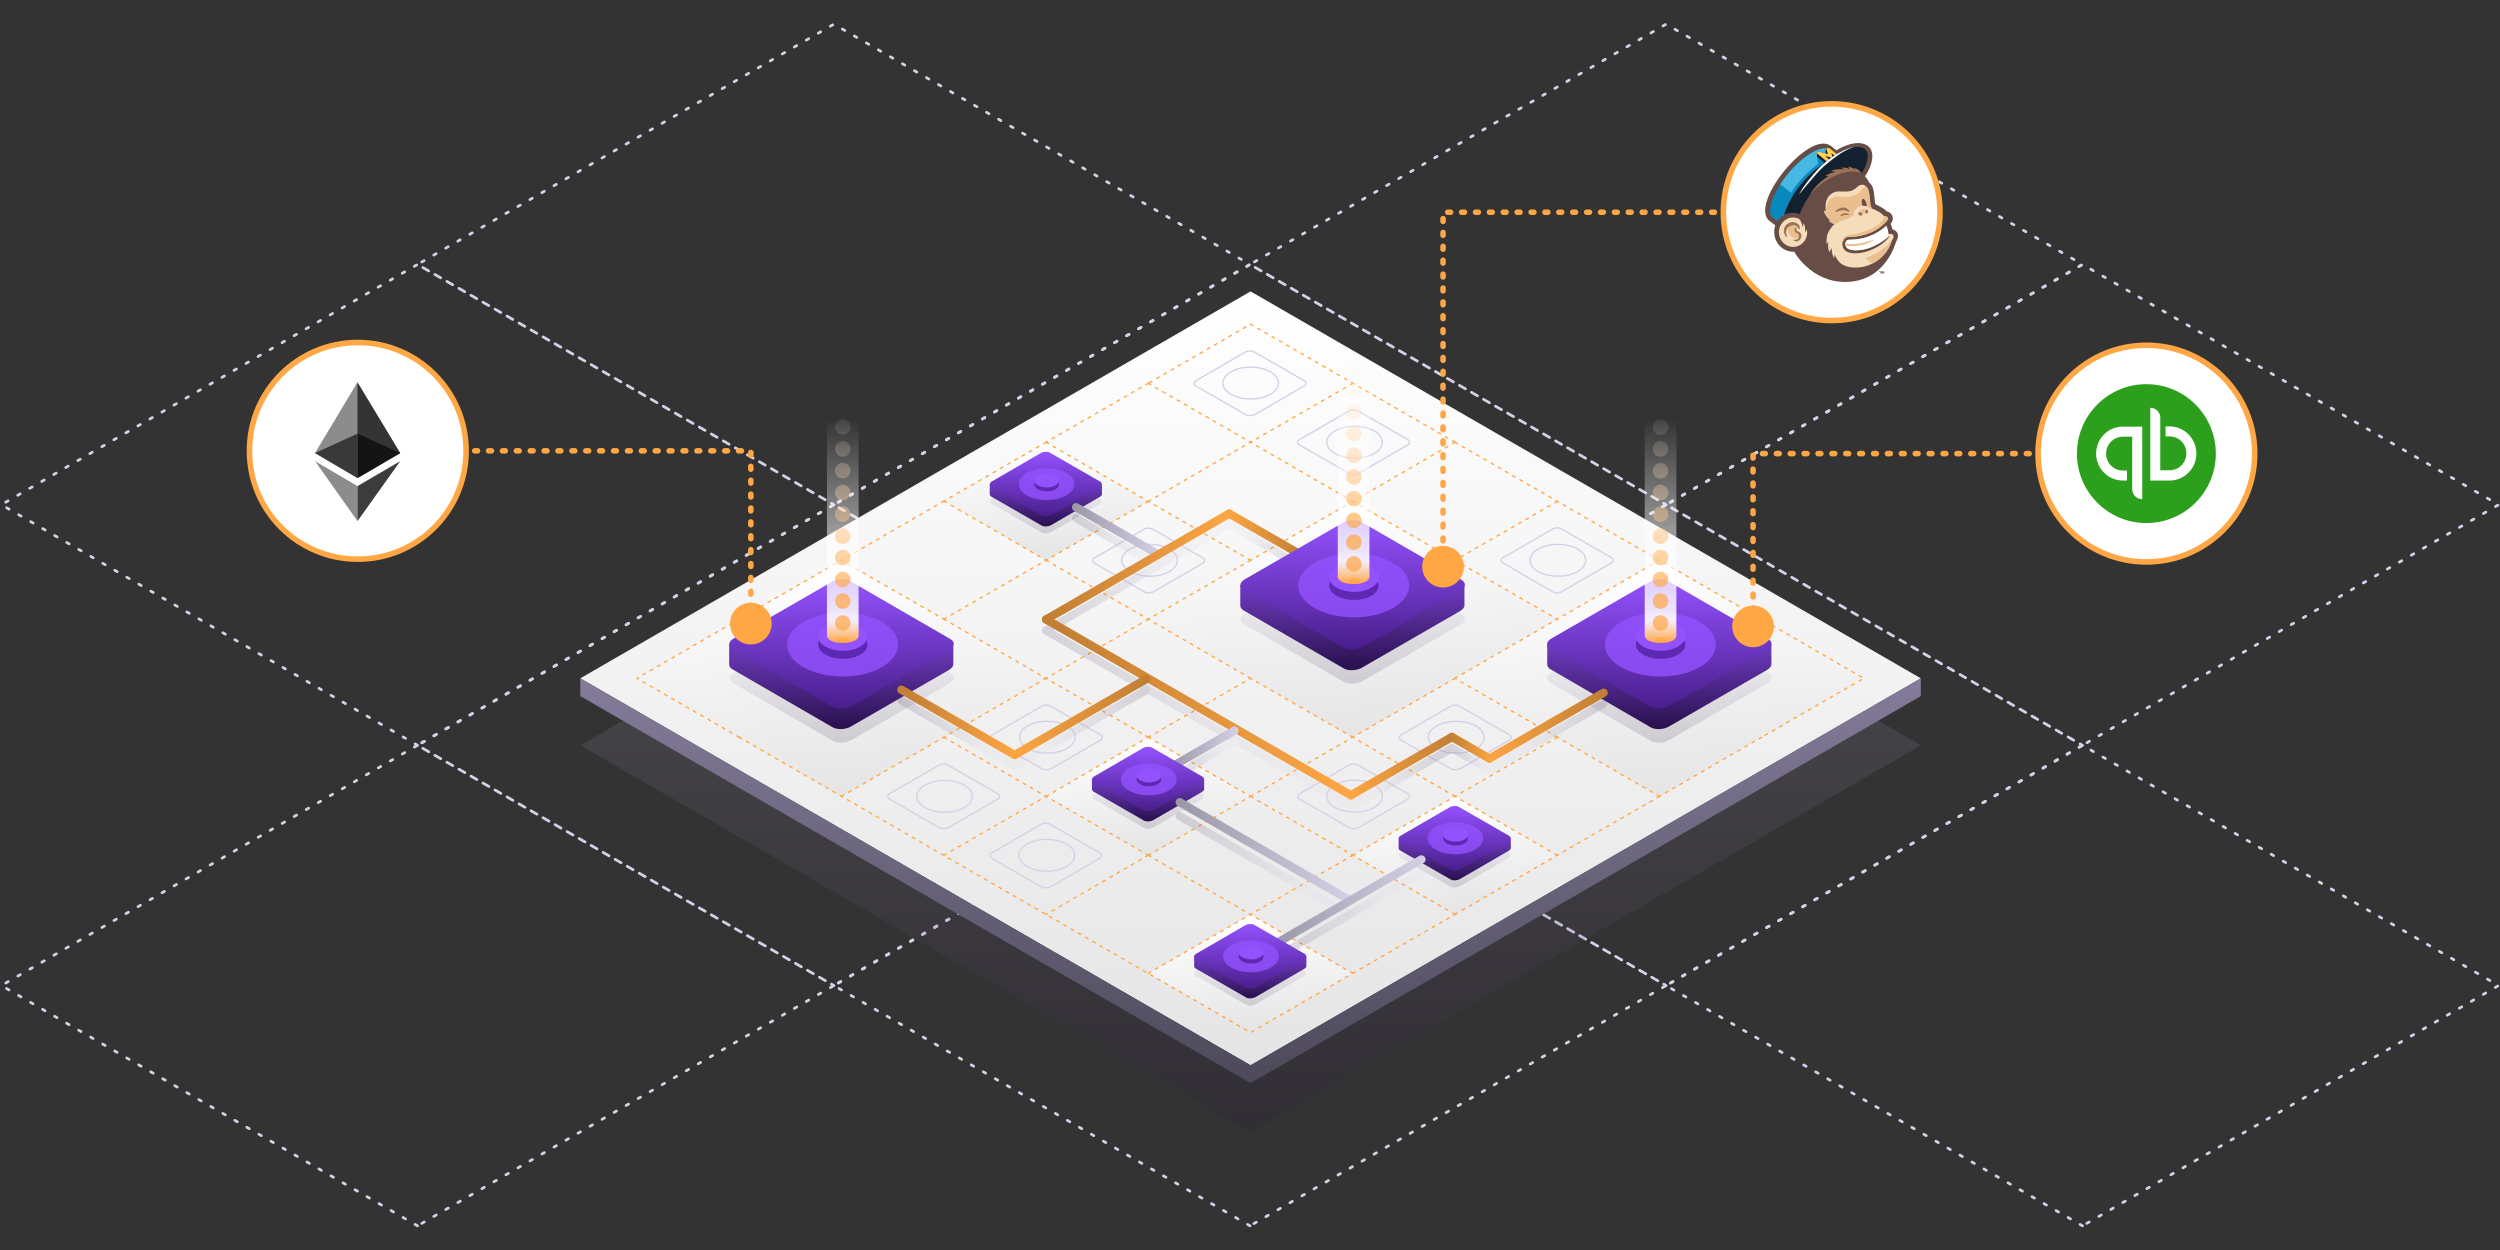 <svg version="1.1" id="Layer_1" xmlns="http://www.w3.org/2000/svg" xmlns:xlink="http://www.w3.org/1999/xlink" x="0px" y="0px"
	 viewBox="0 0 900 450" style="enable-background:new 0 0 900 450;" xml:space="preserve">
<rect x="0" y="0" width="900" height="450" fill="#333333" stroke="none"/>
<style type="text/css">
	.st0{fill:none;stroke:#D6D0E7;stroke-linecap:round;stroke-linejoin:round;stroke-miterlimit:10;stroke-dasharray:0.999,3.996;}
	.st1{opacity:0.15;fill:url(#SVGID_1_);}
	.st2{fill:url(#SVGID_2_);}
	.st3{fill:url(#SVGID_3_);}
	.st4{fill:none;stroke:#D6D0E7;stroke-width:0.5;stroke-miterlimit:10;}
	.st5{fill:url(#SVGID_4_);}
	.st6{fill:url(#SVGID_5_);}
	.st7{fill:url(#SVGID_6_);}
	.st8{fill:url(#SVGID_7_);}
	.st9{fill:url(#SVGID_8_);}
	.st10{fill:url(#SVGID_9_);}
	.st11{fill:url(#SVGID_10_);}

		.st12{fill:none;stroke:#FFA744;stroke-width:0.5;stroke-linecap:round;stroke-linejoin:round;stroke-miterlimit:10;stroke-dasharray:1,2;}
	.st13{opacity:0.15;}
	.st14{fill:url(#SVGID_11_);}
	.st15{fill:url(#SVGID_12_);}
	.st16{fill:url(#SVGID_13_);}
	.st17{fill:url(#SVGID_14_);}
	.st18{fill:url(#SVGID_15_);}
	.st19{fill:url(#SVGID_16_);}
	.st20{fill:url(#SVGID_17_);}
	.st21{fill:url(#SVGID_18_);}
	.st22{fill:url(#SVGID_19_);}
	.st23{fill:url(#SVGID_20_);}
	.st24{fill:url(#SVGID_21_);}
	.st25{fill:url(#SVGID_22_);}
	.st26{fill:url(#SVGID_23_);}
	.st27{fill:url(#SVGID_24_);}
	.st28{fill:url(#SVGID_25_);}
	.st29{opacity:0.15;fill:url(#SVGID_26_);}
	.st30{opacity:0.15;fill:url(#SVGID_27_);}
	.st31{opacity:0.15;fill:url(#SVGID_28_);}
	.st32{fill:url(#SVGID_29_);}
	.st33{fill:url(#SVGID_30_);}
	.st34{opacity:0.8;fill:#9452FF;enable-background:new    ;}
	.st35{fill:#5D28B2;}
	.st36{fill:#9452FF;}
	.st37{fill:url(#SVGID_31_);}
	.st38{opacity:0.7;enable-background:new    ;}
	.st39{clip-path:url(#SVGID_33_);fill:url(#SVGID_34_);}
	.st40{opacity:0.15;fill:url(#SVGID_35_);}
	.st41{fill:url(#SVGID_36_);}
	.st42{fill:url(#SVGID_37_);}
	.st43{opacity:0.15;fill:url(#SVGID_38_);}
	.st44{opacity:0.15;fill:url(#SVGID_39_);}
	.st45{opacity:0.15;fill:url(#SVGID_40_);}
	.st46{opacity:0.15;fill:url(#SVGID_41_);}
	.st47{opacity:0.15;fill:url(#SVGID_42_);}
	.st48{fill:url(#SVGID_43_);}
	.st49{fill:url(#SVGID_44_);}
	.st50{fill:url(#SVGID_45_);}
	.st51{clip-path:url(#SVGID_47_);fill:url(#SVGID_48_);}
	.st52{fill:none;stroke:url(#SVGID_49_);stroke-width:3;stroke-linecap:round;stroke-linejoin:round;stroke-miterlimit:10;}
	.st53{fill:none;stroke:url(#SVGID_50_);stroke-width:3;stroke-linecap:round;stroke-linejoin:round;stroke-miterlimit:10;}
	.st54{fill:none;stroke:url(#SVGID_51_);stroke-width:3;stroke-linecap:round;stroke-linejoin:round;stroke-miterlimit:10;}
	.st55{fill:none;stroke:url(#SVGID_52_);stroke-width:3;stroke-linecap:round;stroke-linejoin:round;stroke-miterlimit:10;}
	.st56{fill:none;stroke:url(#SVGID_53_);stroke-width:3;stroke-linecap:round;stroke-linejoin:round;stroke-miterlimit:10;}
	.st57{fill:none;stroke:url(#SVGID_54_);stroke-width:3;stroke-linecap:round;stroke-linejoin:round;stroke-miterlimit:10;}
	.st58{fill:none;stroke:url(#SVGID_55_);stroke-width:3;stroke-linecap:round;stroke-linejoin:round;stroke-miterlimit:10;}
	.st59{fill:none;stroke:url(#SVGID_56_);stroke-width:3;stroke-linecap:round;stroke-linejoin:round;stroke-miterlimit:10;}
	.st60{fill:none;stroke:url(#SVGID_57_);stroke-width:3;stroke-linecap:round;stroke-linejoin:round;stroke-miterlimit:10;}
	.st61{fill:none;stroke:url(#SVGID_58_);stroke-width:3;stroke-linecap:round;stroke-linejoin:round;stroke-miterlimit:10;}
	.st62{fill:none;stroke:url(#SVGID_59_);stroke-width:3;stroke-linecap:round;stroke-linejoin:round;stroke-miterlimit:10;}
	.st63{fill:none;stroke:url(#SVGID_60_);stroke-width:3;stroke-linecap:round;stroke-linejoin:round;stroke-miterlimit:10;}
	.st64{fill:none;stroke:url(#SVGID_61_);stroke-width:3;stroke-linecap:round;stroke-linejoin:round;stroke-miterlimit:10;}
	.st65{fill:none;stroke:url(#SVGID_62_);stroke-width:3;stroke-linecap:round;stroke-linejoin:round;stroke-miterlimit:10;}
	.st66{fill:none;stroke:url(#SVGID_63_);stroke-width:3;stroke-linecap:round;stroke-linejoin:round;stroke-miterlimit:10;}
	.st67{fill:url(#SVGID_64_);}
	.st68{fill:url(#SVGID_65_);}
	.st69{fill:url(#SVGID_66_);}
	.st70{fill:url(#SVGID_67_);}
	.st71{fill:url(#SVGID_68_);}
	.st72{clip-path:url(#SVGID_70_);fill:url(#SVGID_71_);}
	.st73{fill:none;stroke:url(#SVGID_72_);stroke-width:3;stroke-linecap:round;stroke-linejoin:round;stroke-miterlimit:10;}
	.st74{fill:url(#SVGID_73_);}
	.st75{fill:url(#SVGID_74_);}
	.st76{fill:none;stroke:url(#SVGID_75_);stroke-width:3;stroke-linecap:round;stroke-linejoin:round;stroke-miterlimit:10;}
	.st77{fill:url(#SVGID_76_);}
	.st78{fill:url(#SVGID_77_);}
	.st79{fill:none;stroke:#FFA744;stroke-width:2;stroke-linecap:round;stroke-linejoin:round;stroke-dasharray:1,4;}
	.st80{fill:#FFA744;}
	.st81{fill:#FFFFFF;}
	.st82{fill:#343434;}
	.st83{fill:#8C8C8C;}
	.st84{fill:#3C3C3B;}
	.st85{fill:#141414;}
	.st86{fill:#393939;}
	.st87{fill:#684C46;}
	.st88{fill:#F5DCBA;}
	.st89{fill:#0788BF;}
	.st90{fill:#46B8E3;}
	.st91{fill:#FFD14F;}
	.st92{fill:#122030;}
	.st93{fill:#EABE8D;}
	.st94{fill:#9C7356;}
	.st95{fill:#2CA01C;}
</style>
<g>
	<g>
		<polygon class="st0" points="300.2,354.8 150.3,268.3 300.2,181.7 450,268.3 		"/>
		<polygon class="st0" points="450,268.3 300.2,181.7 450,95.2 599.8,181.7 		"/>
		<polygon class="st0" points="450,441.3 300.2,354.8 450,268.3 599.8,354.8 		"/>
		<polygon class="st0" points="150.3,268.3 0.5,181.7 150.3,95.2 300.2,181.7 		"/>
		<polygon class="st0" points="749.7,268.3 599.8,181.7 749.7,95.2 899.5,181.7 		"/>
		<polygon class="st0" points="300.2,181.7 150.3,95.2 300.2,8.7 450,95.2 		"/>
		<polygon class="st0" points="599.8,181.7 450,95.2 599.8,8.7 749.7,95.2 		"/>
		<polygon class="st0" points="599.8,354.8 450,268.3 599.8,181.7 749.7,268.3 		"/>
		<polygon class="st0" points="749.7,441.3 599.8,354.8 749.7,268.3 899.5,354.8 		"/>
		<polygon class="st0" points="150.3,441.3 0.5,354.8 150.3,268.3 300.2,354.8 		"/>
	</g>
	<g>
		<g>
			<g>
				<g>
					<linearGradient id="SVGID_1_" gradientUnits="userSpaceOnUse" x1="450.168" y1="407.638" x2="450.168" y2="129.004">
						<stop  offset="0" style="stop-color:#251440"/>
						<stop  offset="0.75" style="stop-color:#D6D0E7"/>
					</linearGradient>
					<polygon class="st1" points="450.2,407.6 208.9,268.3 450.2,129 691.5,268.3 					"/>
					<g>
						<linearGradient id="SVGID_2_" gradientUnits="userSpaceOnUse" x1="450.168" y1="383.516" x2="450.168" y2="104.882">
							<stop  offset="0" style="stop-color:#E5E5E5"/>
							<stop  offset="1" style="stop-color:#FFFFFF"/>
						</linearGradient>
						<polygon class="st2" points="450.2,383.5 208.9,244.2 450.2,104.9 691.5,244.2 						"/>
					</g>
					<linearGradient id="SVGID_3_" gradientUnits="userSpaceOnUse" x1="450.168" y1="389.945" x2="450.168" y2="244.199">
						<stop  offset="0" style="stop-color:#4D495A"/>
						<stop  offset="1" style="stop-color:#847C9A"/>
					</linearGradient>
					<polygon class="st3" points="208.9,244.2 208.9,250.6 450.2,389.9 691.5,250.6 691.5,244.2 450.2,383.5 					"/>
				</g>
				<g>
					<path class="st4" d="M375,319.3l-18.1-10.4c-0.8-0.5-0.7-1.4,0.2-1.9l17.6-10.2c1-0.6,2.5-0.6,3.3-0.1l18.1,10.4
						c0.8,0.5,0.7,1.4-0.2,1.9l-17.6,10.2C377.4,319.7,375.9,319.8,375,319.3z"/>
					<path class="st4" d="M373,302.6c5.1-1.2,11,0.2,13.1,3.1c2.1,2.9-0.3,6.3-5.4,7.5s-11-0.2-13.1-3.1
						C365.4,307.2,367.9,303.8,373,302.6z"/>
				</g>
				<g>
					<path class="st4" d="M375.2,276.8l-18.1-10.4c-0.8-0.5-0.7-1.4,0.2-1.9l17.6-10.2c1-0.6,2.5-0.6,3.3-0.1l18.1,10.4
						c0.8,0.5,0.7,1.4-0.2,1.9l-17.6,10.2C377.6,277.2,376.1,277.3,375.2,276.8z"/>
					<path class="st4" d="M373.2,260.1c5.1-1.2,11,0.2,13.1,3.1c2.1,2.9-0.3,6.3-5.4,7.5c-5.1,1.2-11-0.2-13.1-3.1
						C365.7,264.7,368.1,261.3,373.2,260.1z"/>
				</g>
				<g>
					<path class="st4" d="M448.5,149.3l-18.1-10.4c-0.8-0.5-0.7-1.4,0.2-1.9l17.6-10.2c1-0.6,2.5-0.6,3.3-0.1l18.1,10.4
						c0.8,0.5,0.7,1.4-0.2,1.9l-17.6,10.2C450.8,149.7,449.3,149.8,448.5,149.3z"/>
					<path class="st4" d="M446.4,132.6c5.1-1.2,11,0.2,13.1,3.1c2.1,2.9-0.3,6.3-5.4,7.5s-11-0.2-13.1-3.1S441.3,133.8,446.4,132.6z
						"/>
				</g>
				<g>
					<path class="st4" d="M412,213.1l-18.1-10.4c-0.8-0.5-0.7-1.4,0.2-1.9l17.6-10.2c1-0.6,2.5-0.6,3.3-0.1l18.1,10.4
						c0.8,0.5,0.7,1.4-0.2,1.9l-17.6,10.2C414.4,213.5,412.9,213.6,412,213.1z"/>
					<path class="st4" d="M410,196.4c5.1-1.2,11,0.2,13.1,3.1c2.1,2.9-0.3,6.3-5.4,7.5s-11-0.2-13.1-3.1S404.9,197.6,410,196.4z"/>
				</g>
				<g>
					<path class="st4" d="M485.8,170.5l-18.1-10.4c-0.8-0.5-0.7-1.4,0.2-1.9l17.6-10.2c1-0.6,2.5-0.6,3.3-0.1l18.1,10.4
						c0.8,0.5,0.7,1.4-0.2,1.9l-17.6,10.2C488.2,171,486.7,171,485.8,170.5z"/>
					<path class="st4" d="M483.8,153.9c5.1-1.2,11,0.2,13.1,3.1c2.1,2.9-0.3,6.3-5.4,7.5s-11-0.2-13.1-3.1S478.7,155.1,483.8,153.9z
						"/>
				</g>
				<g>
					<path class="st4" d="M559,213.1L541,202.6c-0.8-0.5-0.7-1.4,0.2-1.9l17.6-10.2c1-0.6,2.5-0.6,3.3-0.1l18.1,10.4
						c0.8,0.5,0.7,1.4-0.2,1.9l-17.6,10.2C561.4,213.5,559.9,213.6,559,213.1z"/>
					<path class="st4" d="M557,196.4c5.1-1.2,11,0.2,13.1,3.1c2.1,2.9-0.3,6.3-5.4,7.5c-5.1,1.2-11-0.2-13.1-3.1
						C549.5,201,551.9,197.6,557,196.4z"/>
				</g>
				<g>
					<path class="st4" d="M338.2,298l-18.1-10.4c-0.8-0.5-0.7-1.4,0.2-1.9l17.6-10.2c1-0.6,2.5-0.6,3.3-0.1l18.1,10.4
						c0.8,0.5,0.7,1.4-0.2,1.9l-17.6,10.2C340.6,298.4,339.1,298.5,338.2,298z"/>
					<path class="st4" d="M336.2,281.4c5.1-1.2,11,0.2,13.1,3.1c2.1,2.9-0.3,6.3-5.4,7.5s-11-0.2-13.1-3.1S331.1,282.6,336.2,281.4z
						"/>
				</g>
				<g>
					<path class="st4" d="M485.8,298l-18.1-10.4c-0.8-0.5-0.7-1.4,0.2-1.9l17.6-10.2c1-0.6,2.5-0.6,3.3-0.1l18.1,10.4
						c0.8,0.5,0.7,1.4-0.2,1.9l-17.6,10.2C488.2,298.4,486.7,298.5,485.8,298z"/>
					<path class="st4" d="M483.8,281.3c5.1-1.2,11,0.2,13.1,3.1c2.1,2.9-0.3,6.3-5.4,7.5c-5.1,1.2-11-0.2-13.1-3.1
						S478.7,282.5,483.8,281.3z"/>
				</g>
				<g>
					<path class="st4" d="M522.4,276.8l-18.1-10.4c-0.8-0.5-0.7-1.4,0.2-1.9l17.6-10.2c1-0.6,2.5-0.6,3.3-0.1l18.1,10.4
						c0.8,0.5,0.7,1.4-0.2,1.9l-17.6,10.2C524.8,277.2,523.3,277.3,522.4,276.8z"/>
					<path class="st4" d="M520.4,260.1c5.1-1.2,11,0.2,13.1,3.1c2.1,2.9-0.3,6.3-5.4,7.5s-11-0.2-13.1-3.1
						C512.8,264.7,515.3,261.3,520.4,260.1z"/>
				</g>
			</g>
			<g>
				<g>
					<g>
						<g>
							<g>

									<linearGradient id="SVGID_4_" gradientUnits="userSpaceOnUse" x1="-603.777" y1="518.988" x2="-646.275" y2="482.183" gradientTransform="matrix(0.866 0.5 -1 0.577 1418.432 203.95)">
									<stop  offset="0" style="stop-color:#E5E5E5"/>
									<stop  offset="1" style="stop-color:#FFFFFF"/>
								</linearGradient>
								<polygon class="st5" points="376.6,201.7 339.8,180.5 376.6,159.2 413.4,180.5 								"/>
							</g>
						</g>
					</g>
				</g>
				<g>
					<g>
						<g>
							<g>

									<linearGradient id="SVGID_5_" gradientUnits="userSpaceOnUse" x1="-561.265" y1="629.374" x2="-646.216" y2="555.805" gradientTransform="matrix(0.866 0.5 -1 0.577 1418.432 203.95)">
									<stop  offset="0" style="stop-color:#E5E5E5"/>
									<stop  offset="1" style="stop-color:#FFFFFF"/>
								</linearGradient>
								<polygon class="st6" points="303,286.7 229.4,244.2 303,201.7 376.6,244.2 								"/>
							</g>
						</g>
					</g>
				</g>
				<g>
					<g>
						<g>
							<g>

									<linearGradient id="SVGID_6_" gradientUnits="userSpaceOnUse" x1="-476.279" y1="592.599" x2="-518.777" y2="555.795" gradientTransform="matrix(0.866 0.5 -1 0.577 1418.432 203.95)">
									<stop  offset="0" style="stop-color:#E5E5E5"/>
									<stop  offset="1" style="stop-color:#FFFFFF"/>
								</linearGradient>
								<polygon class="st7" points="413.4,307.9 376.6,286.7 413.4,265.4 450.2,286.7 								"/>
							</g>
						</g>
					</g>
				</g>
				<g>
					<g>
						<g>
							<g>

									<linearGradient id="SVGID_7_" gradientUnits="userSpaceOnUse" x1="-391.281" y1="629.404" x2="-433.779" y2="592.6" gradientTransform="matrix(0.866 0.5 -1 0.577 1418.432 203.95)">
									<stop  offset="0" style="stop-color:#E5E5E5"/>
									<stop  offset="1" style="stop-color:#FFFFFF"/>
								</linearGradient>
								<polygon class="st8" points="450.2,371.7 413.4,350.4 450.2,329.2 487,350.4 								"/>
							</g>
						</g>
					</g>
				</g>
				<g>
					<g>
						<g>
							<g>

									<linearGradient id="SVGID_8_" gradientUnits="userSpaceOnUse" x1="-391.281" y1="555.794" x2="-433.779" y2="518.99" gradientTransform="matrix(0.866 0.5 -1 0.577 1418.432 203.95)">
									<stop  offset="0" style="stop-color:#E5E5E5"/>
									<stop  offset="1" style="stop-color:#FFFFFF"/>
								</linearGradient>
								<polygon class="st9" points="523.8,329.2 487,307.9 523.8,286.7 560.6,307.9 								"/>
							</g>
						</g>
					</g>
				</g>
				<g>
					<g>
						<g>
							<g>

									<linearGradient id="SVGID_9_" gradientUnits="userSpaceOnUse" x1="-476.279" y1="518.989" x2="-561.23" y2="445.419" gradientTransform="matrix(0.866 0.5 -1 0.577 1418.432 203.95)">
									<stop  offset="0" style="stop-color:#E5E5E5"/>
									<stop  offset="1" style="stop-color:#FFFFFF"/>
								</linearGradient>
								<polygon class="st10" points="487,265.4 413.4,223 487,180.5 560.5,223 								"/>
							</g>
						</g>
					</g>
				</g>
				<g>
					<g>
						<g>
							<g>

									<linearGradient id="SVGID_10_" gradientUnits="userSpaceOnUse" x1="-391.281" y1="482.183" x2="-476.232" y2="408.613" gradientTransform="matrix(0.866 0.5 -1 0.577 1418.432 203.95)">
									<stop  offset="0" style="stop-color:#E5E5E5"/>
									<stop  offset="1" style="stop-color:#FFFFFF"/>
								</linearGradient>
								<polygon class="st11" points="597.4,286.7 523.8,244.2 597.4,201.7 671,244.2 								"/>
							</g>
						</g>
					</g>
				</g>
				<line class="st12" x1="523.8" y1="329.2" x2="560.6" y2="307.9"/>
				<line class="st12" x1="413.4" y1="138" x2="376.6" y2="159.2"/>
				<line class="st12" x1="376.6" y1="159.2" x2="339.8" y2="180.4"/>
				<line class="st12" x1="487" y1="350.4" x2="523.8" y2="329.2"/>
				<line class="st12" x1="597.4" y1="286.7" x2="560.6" y2="307.9"/>
				<line class="st12" x1="339.8" y1="180.4" x2="302.9" y2="201.7"/>
				<polyline class="st12" points="523.8,159.2 671,244.2 634.2,265.4 				"/>
				<line class="st12" x1="634.2" y1="265.4" x2="597.4" y2="286.7"/>
				<polyline class="st12" points="523.8,159.2 450.2,116.7 413.4,138 				"/>
				<polyline class="st12" points="266.1,222.9 229.3,244.2 266.1,265.4 				"/>
				<polyline class="st12" points="266.1,265.4 450.2,371.7 487,350.4 				"/>
				<line class="st12" x1="266.1" y1="222.9" x2="302.9" y2="201.7"/>
				<line class="st12" x1="413.4" y1="307.9" x2="450.2" y2="329.2"/>
				<line class="st12" x1="339.8" y1="265.4" x2="376.6" y2="286.7"/>
				<line class="st12" x1="413.4" y1="307.9" x2="376.6" y2="286.7"/>
				<line class="st12" x1="487" y1="350.4" x2="450.2" y2="329.2"/>
				<line class="st12" x1="266.1" y1="222.9" x2="266.1" y2="222.9"/>
				<line class="st12" x1="523.8" y1="329.2" x2="487" y2="307.9"/>
				<line class="st12" x1="413.4" y1="265.4" x2="450.2" y2="286.7"/>
				<line class="st12" x1="450.2" y1="286.7" x2="487" y2="307.9"/>
				<line class="st12" x1="302.9" y1="201.7" x2="339.8" y2="222.9"/>
				<line class="st12" x1="339.8" y1="222.9" x2="376.6" y2="244.2"/>
				<line class="st12" x1="413.4" y1="265.4" x2="376.6" y2="244.2"/>
				<line class="st12" x1="302.9" y1="201.7" x2="302.9" y2="201.7"/>
				<line class="st12" x1="339.8" y1="180.4" x2="339.8" y2="180.4"/>
				<line class="st12" x1="523.8" y1="286.7" x2="487" y2="265.4"/>
				<line class="st12" x1="339.8" y1="180.4" x2="376.6" y2="201.7"/>
				<line class="st12" x1="560.6" y1="307.9" x2="523.8" y2="286.7"/>
				<line class="st12" x1="450.2" y1="244.2" x2="413.4" y2="222.9"/>
				<line class="st12" x1="487" y1="265.4" x2="450.2" y2="244.2"/>
				<line class="st12" x1="376.6" y1="201.7" x2="413.4" y2="222.9"/>
				<line class="st12" x1="376.6" y1="159.2" x2="413.4" y2="180.5"/>
				<line class="st12" x1="560.6" y1="265.4" x2="523.8" y2="244.2"/>
				<line class="st12" x1="376.6" y1="159.2" x2="376.6" y2="159.2"/>
				<line class="st12" x1="597.4" y1="286.7" x2="560.6" y2="265.4"/>
				<line class="st12" x1="450.2" y1="201.7" x2="413.4" y2="180.5"/>
				<line class="st12" x1="413.4" y1="138" x2="413.4" y2="138"/>
				<line class="st12" x1="413.4" y1="138" x2="450.2" y2="159.2"/>
				<line class="st12" x1="487" y1="180.5" x2="450.2" y2="159.2"/>
				<line class="st12" x1="523.8" y1="201.7" x2="560.6" y2="222.9"/>
				<line class="st12" x1="487" y1="180.5" x2="523.8" y2="201.7"/>
				<line class="st12" x1="413.4" y1="350.4" x2="450.2" y2="329.2"/>
				<line class="st12" x1="487" y1="307.9" x2="523.8" y2="286.7"/>
				<line class="st12" x1="560.6" y1="265.4" x2="523.8" y2="286.7"/>
				<line class="st12" x1="487" y1="307.9" x2="450.2" y2="329.2"/>
				<line class="st12" x1="523.8" y1="244.2" x2="487" y2="265.4"/>
				<line class="st12" x1="413.4" y1="307.9" x2="450.2" y2="286.7"/>
				<line class="st12" x1="450.2" y1="286.7" x2="487" y2="265.4"/>
				<line class="st12" x1="413.4" y1="307.9" x2="376.6" y2="329.2"/>
				<line class="st12" x1="597.4" y1="201.7" x2="560.6" y2="222.9"/>
				<line class="st12" x1="523.8" y1="244.2" x2="560.6" y2="222.9"/>
				<line class="st12" x1="376.6" y1="286.7" x2="413.4" y2="265.4"/>
				<line class="st12" x1="560.6" y1="180.5" x2="523.8" y2="201.7"/>
				<line class="st12" x1="339.8" y1="307.9" x2="376.6" y2="286.7"/>
				<line class="st12" x1="413.4" y1="265.4" x2="450.2" y2="244.2"/>
				<line class="st12" x1="450.2" y1="201.7" x2="413.4" y2="222.9"/>
				<line class="st12" x1="523.8" y1="159.2" x2="487" y2="180.5"/>
				<line class="st12" x1="302.9" y1="286.7" x2="339.8" y2="265.4"/>
				<line class="st12" x1="523.8" y1="159.2" x2="523.8" y2="159.2"/>
				<line class="st12" x1="487" y1="180.5" x2="450.2" y2="201.7"/>
				<line class="st12" x1="376.6" y1="244.2" x2="339.8" y2="265.4"/>
				<line class="st12" x1="413.4" y1="222.9" x2="376.6" y2="244.2"/>
				<line class="st12" x1="487" y1="138" x2="450.2" y2="159.2"/>
				<line class="st12" x1="266.1" y1="265.4" x2="266.1" y2="265.4"/>
				<line class="st12" x1="339.8" y1="222.9" x2="376.6" y2="201.7"/>
				<line class="st12" x1="413.4" y1="180.5" x2="376.6" y2="201.7"/>
				<line class="st12" x1="413.4" y1="180.5" x2="450.2" y2="159.2"/>
				<g class="st13">
					<linearGradient id="SVGID_11_" gradientUnits="userSpaceOnUse" x1="442.496" y1="188.895" x2="442.496" y2="188.895">
						<stop  offset="0" style="stop-color:#251440"/>
						<stop  offset="0.75" style="stop-color:#D6D0E7"/>
					</linearGradient>
					<path class="st14" d="M442.5,188.9"/>
					<linearGradient id="SVGID_12_" gradientUnits="userSpaceOnUse" x1="376.555" y1="226.976" x2="376.555" y2="226.976">
						<stop  offset="0" style="stop-color:#251440"/>
						<stop  offset="0.75" style="stop-color:#D6D0E7"/>
					</linearGradient>
					<path class="st15" d="M376.6,227"/>
					<linearGradient id="SVGID_13_" gradientUnits="userSpaceOnUse" x1="484.767" y1="279.792" x2="524.219" y2="279.792">
						<stop  offset="0.25" style="stop-color:#D6D0E7"/>
						<stop  offset="1" style="stop-color:#251440"/>
					</linearGradient>
					<path class="st16" d="M486.3,291.8c-0.5,0-1-0.3-1.3-0.8c-0.4-0.7-0.2-1.6,0.5-2L522,268c0.7-0.4,1.6-0.2,2,0.5
						c0.4,0.7,0.2,1.6-0.5,2L487,291.6C486.8,291.8,486.5,291.8,486.3,291.8z"/>
					<linearGradient id="SVGID_14_" gradientUnits="userSpaceOnUse" x1="534.744" y1="265.221" x2="578.799" y2="265.221">
						<stop  offset="0.25" style="stop-color:#D6D0E7"/>
						<stop  offset="1" style="stop-color:#251440"/>
					</linearGradient>
					<path class="st17" d="M536.2,278.6c-0.5,0-1-0.3-1.3-0.8c-0.4-0.7-0.2-1.6,0.5-2l41.1-23.7c0.7-0.4,1.6-0.2,2,0.5
						c0.4,0.7,0.2,1.6-0.5,2L537,278.4C536.8,278.5,536.5,278.6,536.2,278.6z"/>
					<linearGradient id="SVGID_15_" gradientUnits="userSpaceOnUse" x1="365.327" y1="275.845" x2="365.327" y2="275.845">
						<stop  offset="0" style="stop-color:#251440"/>
						<stop  offset="0.75" style="stop-color:#D6D0E7"/>
					</linearGradient>
					<path class="st18" d="M365.3,275.8"/>
					<linearGradient id="SVGID_16_" gradientUnits="userSpaceOnUse" x1="385.886" y1="195.095" x2="418.47" y2="195.095">
						<stop  offset="0" style="stop-color:#251440"/>
						<stop  offset="0.75" style="stop-color:#D6D0E7"/>
					</linearGradient>
					<path class="st19" d="M417,205.1c-0.3,0-0.5-0.1-0.7-0.2l-29.6-17.1c-0.7-0.4-1-1.3-0.5-2c0.4-0.7,1.3-1,2-0.5l29.6,17.1
						c0.7,0.4,1,1.3,0.5,2C418,204.9,417.5,205.1,417,205.1z"/>
					<linearGradient id="SVGID_17_" gradientUnits="userSpaceOnUse" x1="376.555" y1="226.976" x2="376.555" y2="226.976">
						<stop  offset="0" style="stop-color:#251440"/>
						<stop  offset="0.75" style="stop-color:#D6D0E7"/>
					</linearGradient>
					<path class="st20" d="M376.6,227"/>
					<linearGradient id="SVGID_18_" gradientUnits="userSpaceOnUse" x1="521.219" y1="273.171" x2="537.744" y2="273.171">
						<stop  offset="0" style="stop-color:#251440"/>
						<stop  offset="0.75" style="stop-color:#D6D0E7"/>
					</linearGradient>
					<path class="st21" d="M536.2,278.6c-0.3,0-0.5-0.1-0.7-0.2l-13.5-7.8c-0.7-0.4-1-1.3-0.5-2c0.4-0.7,1.3-1,2-0.5l13.5,7.8
						c0.7,0.4,1,1.3,0.5,2C537.3,278.3,536.8,278.6,536.2,278.6z"/>
					<linearGradient id="SVGID_19_" gradientUnits="userSpaceOnUse" x1="365.327" y1="275.845" x2="365.327" y2="275.845">
						<stop  offset="0" style="stop-color:#251440"/>
						<stop  offset="0.75" style="stop-color:#D6D0E7"/>
					</linearGradient>
					<path class="st22" d="M365.3,275.8"/>
					<linearGradient id="SVGID_20_" gradientUnits="userSpaceOnUse" x1="323.019" y1="264.065" x2="366.828" y2="264.065">
						<stop  offset="0" style="stop-color:#251440"/>
						<stop  offset="0.75" style="stop-color:#D6D0E7"/>
					</linearGradient>
					<path class="st23" d="M365.3,277.3c-0.3,0-0.5-0.1-0.7-0.2l-40.8-23.6c-0.7-0.4-1-1.3-0.5-2c0.4-0.7,1.3-1,2-0.5l40.8,23.6
						c0.7,0.4,1,1.3,0.5,2C366.3,277.1,365.8,277.3,365.3,277.3z"/>
					<linearGradient id="SVGID_21_" gradientUnits="userSpaceOnUse" x1="375.054" y1="258.647" x2="487.767" y2="258.647">
						<stop  offset="0" style="stop-color:#251440"/>
						<stop  offset="0.75" style="stop-color:#D6D0E7"/>
					</linearGradient>
					<path class="st24" d="M486.3,291.8c-0.3,0-0.5-0.1-0.7-0.2l-109.7-63.3c-0.7-0.4-1-1.3-0.5-2s1.3-1,2-0.5L487,289
						c0.7,0.4,1,1.3,0.5,2C487.3,291.5,486.8,291.8,486.3,291.8z"/>
					<linearGradient id="SVGID_22_" gradientUnits="userSpaceOnUse" x1="375.054" y1="207.935" x2="443.996" y2="207.935">
						<stop  offset="0" style="stop-color:#251440"/>
						<stop  offset="0.75" style="stop-color:#D6D0E7"/>
					</linearGradient>
					<path class="st25" d="M376.6,228.5c-0.5,0-1-0.3-1.3-0.8c-0.4-0.7-0.2-1.6,0.5-2l65.9-38.1c0.7-0.4,1.6-0.2,2,0.5
						c0.4,0.7,0.2,1.6-0.5,2l-65.9,38.1C377.1,228.4,376.8,228.5,376.6,228.5z"/>
					<linearGradient id="SVGID_23_" gradientUnits="userSpaceOnUse" x1="440.996" y1="196.422" x2="470.071" y2="196.422">
						<stop  offset="0.25" style="stop-color:#D6D0E7"/>
						<stop  offset="1" style="stop-color:#251440"/>
					</linearGradient>
					<path class="st26" d="M468.6,205.4c-0.3,0-0.5-0.1-0.7-0.2l-26.1-15.1c-0.7-0.4-1-1.3-0.5-2c0.4-0.7,1.3-1,2-0.5l26.1,15.1
						c0.7,0.4,1,1.3,0.5,2C469.6,205.2,469.1,205.4,468.6,205.4z"/>
					<linearGradient id="SVGID_24_" gradientUnits="userSpaceOnUse" x1="363.828" y1="262.189" x2="414.121" y2="262.189">
						<stop  offset="0.25" style="stop-color:#D6D0E7"/>
						<stop  offset="1" style="stop-color:#251440"/>
					</linearGradient>
					<path class="st27" d="M365.3,277.3c-0.5,0-1-0.3-1.3-0.8c-0.4-0.7-0.2-1.6,0.5-2l47.3-27.3c0.7-0.4,1.6-0.2,2,0.5
						c0.4,0.7,0.2,1.6-0.5,2l-47.3,27.3C365.8,277.3,365.6,277.3,365.3,277.3z"/>
					<linearGradient id="SVGID_25_" gradientUnits="userSpaceOnUse" x1="421.056" y1="273.277" x2="445.916" y2="273.277">
						<stop  offset="0" style="stop-color:#251440"/>
						<stop  offset="0.75" style="stop-color:#D6D0E7"/>
					</linearGradient>
					<path class="st28" d="M422.6,281.1c-0.5,0-1-0.3-1.3-0.8c-0.4-0.7-0.2-1.6,0.6-2l21.9-12.6c0.7-0.4,1.6-0.2,2,0.6
						c0.4,0.7,0.2,1.6-0.6,2l-21.9,12.6C423.1,281,422.8,281.1,422.6,281.1z"/>
				</g>
				<linearGradient id="SVGID_26_" gradientUnits="userSpaceOnUse" x1="423.22" y1="311.483" x2="487.55" y2="311.483">
					<stop  offset="0" style="stop-color:#251440"/>
					<stop  offset="0.75" style="stop-color:#D6D0E7"/>
				</linearGradient>
				<path class="st29" d="M486,330.7c-0.3,0-0.5-0.1-0.7-0.2L424,295.1c-0.7-0.4-1-1.3-0.5-2c0.4-0.7,1.3-1,2-0.5l61.3,35.4
					c0.7,0.4,1,1.3,0.5,2C487.1,330.4,486.6,330.7,486,330.7z"/>
				<linearGradient id="SVGID_27_" gradientUnits="userSpaceOnUse" x1="458.286" y1="329.359" x2="513.219" y2="329.359">
					<stop  offset="0" style="stop-color:#251440"/>
					<stop  offset="0.75" style="stop-color:#D6D0E7"/>
				</linearGradient>
				<path class="st30" d="M459.8,345.9c-0.5,0-1-0.3-1.3-0.8c-0.4-0.7-0.2-1.6,0.5-2l51.9-30c0.7-0.4,1.6-0.2,2,0.5
					c0.4,0.7,0.2,1.6-0.5,2l-51.9,30C460.3,345.8,460,345.9,459.8,345.9z"/>
			</g>
			<g>
				<linearGradient id="SVGID_28_" gradientUnits="userSpaceOnUse" x1="302.906" y1="267.384" x2="302.906" y2="220.794">
					<stop  offset="0" style="stop-color:#251440"/>
					<stop  offset="0.75" style="stop-color:#D6D0E7"/>
				</linearGradient>
				<path class="st31" d="M299.8,266.7l-36.1-20.9c-1.7-1-1.5-2.7,0.5-3.8l35.2-20.3c2-1.1,5-1.3,6.7-0.3l36.1,20.9
					c1.7,1,1.5,2.7-0.5,3.8l-35.2,20.3C304.5,267.6,301.5,267.7,299.8,266.7z"/>
				<g>
					<g>
						<linearGradient id="SVGID_29_" gradientUnits="userSpaceOnUse" x1="302.906" y1="262.454" x2="302.906" y2="215.864">
							<stop  offset="0" style="stop-color:#28104C"/>
							<stop  offset="1" style="stop-color:#9452FF"/>
						</linearGradient>
						<path class="st32" d="M343.3,231.8h-10.8L306,216.5c-1.7-1-4.7-0.9-6.7,0.3l-26,15h-10.8v7.3h0c0,0.7,0.3,1.3,1.1,1.8
							l36.1,20.9c1.7,1,4.7,0.9,6.7-0.3l35.2-20.3c1-0.6,1.6-1.3,1.6-2.1h0V231.8z"/>
						<linearGradient id="SVGID_30_" gradientUnits="userSpaceOnUse" x1="302.906" y1="255.115" x2="302.906" y2="208.524">
							<stop  offset="0" style="stop-color:#491E8C"/>
							<stop  offset="1" style="stop-color:#9452FF"/>
						</linearGradient>
						<path class="st33" d="M299.8,254.5l-36.1-20.9c-1.7-1-1.5-2.7,0.5-3.8l35.2-20.3c2-1.1,5-1.3,6.7-0.3l36.1,20.9
							c1.7,1,1.5,2.7-0.5,3.8l-35.2,20.3C304.5,255.3,301.5,255.4,299.8,254.5z"/>
					</g>
					<g>
						<path class="st34" d="M295.7,221.4c10.2-2.4,21.9,0.4,26.1,6.2c4.2,5.9-0.6,12.6-10.8,15.1c-10.2,2.4-21.9-0.4-26.1-6.2
							C280.7,230.6,285.5,223.8,295.7,221.4z"/>
						<path class="st35" d="M300,227.3c4.5-1.1,9.7,0.2,11.6,2.8c1.9,2.6-0.3,5.6-4.8,6.7c-4.5,1.1-9.7-0.2-11.6-2.8
							C293.3,231.4,295.5,228.4,300,227.3z"/>
						<path class="st36" d="M300,224.4c4.5-1.1,9.7,0.2,11.6,2.8c1.9,2.6-0.3,5.6-4.8,6.7c-4.5,1.1-9.7-0.2-11.6-2.8
							C293.3,228.5,295.5,225.5,300,224.4z"/>
					</g>
					<g>

							<linearGradient id="SVGID_31_" gradientUnits="userSpaceOnUse" x1="303.375" y1="168.386" x2="303.375" y2="87.761" gradientTransform="matrix(1 0 0 1 0 63)">
							<stop  offset="0" style="stop-color:#FFA744"/>
							<stop  offset="0.1" style="stop-color:#FFFFFF;stop-opacity:0.9"/>
							<stop  offset="1" style="stop-color:#FFFFFF;stop-opacity:0"/>
						</linearGradient>
						<path class="st37" d="M309.1,228.4c0,0,0.7,3-5.7,3c-6.4,0-5.7-3-5.7-3v-77.6h11.4V228.4z"/>
						<g class="st38">
							<g>
								<g>
									<defs>
										<path id="SVGID_32_" d="M309.1,228.4c0,0,0.7,3-5.7,3c-6.4,0-5.7-3-5.7-3v-77.6h11.4V228.4z"/>
									</defs>
									<clipPath id="SVGID_33_">
										<use xlink:href="#SVGID_32_"  style="overflow:visible;"/>
									</clipPath>

										<linearGradient id="SVGID_34_" gradientUnits="userSpaceOnUse" x1="303.375" y1="171.897" x2="303.375" y2="80.099" gradientTransform="matrix(1 0 0 1 0 63)">
										<stop  offset="0.25" style="stop-color:#FFA744"/>
										<stop  offset="1" style="stop-color:#FFFFFF;stop-opacity:0"/>
									</linearGradient>
									<path class="st39" d="M303.4,229.3c-1.5,0-2.8,1.2-2.8,2.8s1.2,2.8,2.8,2.8c1.5,0,2.8-1.2,2.8-2.8S304.9,229.3,303.4,229.3
										z M303.4,229.3c-1.5,0-2.8,1.2-2.8,2.8s1.2,2.8,2.8,2.8c1.5,0,2.8-1.2,2.8-2.8S304.9,229.3,303.4,229.3z M303.4,221.5
										c-1.5,0-2.8,1.2-2.8,2.8s1.2,2.8,2.8,2.8c1.5,0,2.8-1.2,2.8-2.8S304.9,221.5,303.4,221.5z M303.4,213.6
										c-1.5,0-2.8,1.2-2.8,2.8c0,1.5,1.2,2.8,2.8,2.8c1.5,0,2.8-1.2,2.8-2.8C306.2,214.9,304.9,213.6,303.4,213.6z M303.4,205.8
										c-1.5,0-2.8,1.2-2.8,2.8s1.2,2.8,2.8,2.8c1.5,0,2.8-1.2,2.8-2.8C306.2,207,304.9,205.8,303.4,205.8z M303.4,197.9
										c-1.5,0-2.8,1.2-2.8,2.8c0,1.5,1.2,2.8,2.8,2.8c1.5,0,2.8-1.2,2.8-2.8C306.2,199.2,304.9,197.9,303.4,197.9z M303.4,190.2
										c-1.5,0-2.8,1.2-2.8,2.8s1.2,2.8,2.8,2.8c1.5,0,2.8-1.2,2.8-2.8C306.2,191.4,304.9,190.2,303.4,190.2z M303.4,182.3
										c-1.5,0-2.8,1.2-2.8,2.8c0,1.5,1.2,2.8,2.8,2.8c1.5,0,2.8-1.2,2.8-2.8C306.2,183.6,304.9,182.3,303.4,182.3z M303.4,174.5
										c-1.5,0-2.8,1.2-2.8,2.8s1.2,2.8,2.8,2.8c1.5,0,2.8-1.2,2.8-2.8S304.9,174.5,303.4,174.5z M303.4,166.6
										c-1.5,0-2.8,1.2-2.8,2.8s1.2,2.8,2.8,2.8c1.5,0,2.8-1.2,2.8-2.8S304.9,166.6,303.4,166.6z M303.4,158.8
										c-1.5,0-2.8,1.2-2.8,2.8c0,1.5,1.2,2.8,2.8,2.8c1.5,0,2.8-1.2,2.8-2.8C306.2,160,304.9,158.8,303.4,158.8z M303.4,150.9
										c-1.5,0-2.8,1.2-2.8,2.8s1.2,2.8,2.8,2.8c1.5,0,2.8-1.2,2.8-2.8S304.9,150.9,303.4,150.9z M303.4,143.1
										c-1.5,0-2.8,1.2-2.8,2.8c0,1.5,1.2,2.8,2.8,2.8c1.5,0,2.8-1.2,2.8-2.8C306.2,144.4,304.9,143.1,303.4,143.1z"/>
								</g>
							</g>
						</g>
					</g>
				</g>
			</g>
			<g>
				<linearGradient id="SVGID_35_" gradientUnits="userSpaceOnUse" x1="376.517" y1="192.043" x2="376.517" y2="168.735">
					<stop  offset="0" style="stop-color:#251440"/>
					<stop  offset="0.75" style="stop-color:#D6D0E7"/>
				</linearGradient>
				<path class="st40" d="M375,191.7l-18.1-10.4c-0.8-0.5-0.7-1.4,0.2-1.9l17.6-10.2c1-0.6,2.5-0.6,3.3-0.1l18.1,10.4
					c0.8,0.5,0.7,1.4-0.2,1.9l-17.6,10.2C377.3,192.1,375.8,192.2,375,191.7z"/>
				<g>
					<g>
						<linearGradient id="SVGID_36_" gradientUnits="userSpaceOnUse" x1="376.517" y1="189.577" x2="376.517" y2="166.269">
							<stop  offset="0" style="stop-color:#28104C"/>
							<stop  offset="1" style="stop-color:#9452FF"/>
						</linearGradient>
						<path class="st41" d="M396.7,174.3h-5.4l-13.3-7.7c-0.8-0.5-2.3-0.4-3.3,0.1l-13,7.5h-5.4v3.7h0c0,0.3,0.2,0.7,0.6,0.9
							l18.1,10.4c0.8,0.5,2.3,0.4,3.3-0.1l17.6-10.2c0.5-0.3,0.8-0.7,0.8-1h0V174.3z"/>
						<linearGradient id="SVGID_37_" gradientUnits="userSpaceOnUse" x1="376.517" y1="185.905" x2="376.517" y2="162.597">
							<stop  offset="0" style="stop-color:#491E8C"/>
							<stop  offset="1" style="stop-color:#9452FF"/>
						</linearGradient>
						<path class="st42" d="M375,185.6l-18.1-10.4c-0.8-0.5-0.7-1.4,0.2-1.9l17.6-10.2c1-0.6,2.5-0.6,3.3-0.1l18.1,10.4
							c0.8,0.5,0.7,1.4-0.2,1.9l-17.6,10.2C377.3,186,375.8,186.1,375,185.6z"/>
					</g>
					<g>
						<path class="st34" d="M372.9,169c5.1-1.2,11,0.2,13.1,3.1s-0.3,6.3-5.4,7.5s-11-0.2-13.1-3.1
							C365.4,173.6,367.8,170.2,372.9,169z"/>
						<path class="st35" d="M375.1,172c2.3-0.5,4.9,0.1,5.8,1.4c0.9,1.3-0.1,2.8-2.4,3.3c-2.3,0.5-4.9-0.1-5.8-1.4
							C371.7,174,372.8,172.5,375.1,172z"/>
						<path class="st36" d="M375.1,170.6c2.3-0.5,4.9,0.1,5.8,1.4c0.9,1.3-0.1,2.8-2.4,3.3c-2.3,0.5-4.9-0.1-5.8-1.4
							C371.7,172.6,372.8,171.1,375.1,170.6z"/>
					</g>
				</g>
			</g>
			<g>
				<linearGradient id="SVGID_38_" gradientUnits="userSpaceOnUse" x1="523.738" y1="319.541" x2="523.738" y2="296.233">
					<stop  offset="0" style="stop-color:#251440"/>
					<stop  offset="0.75" style="stop-color:#D6D0E7"/>
				</linearGradient>
				<path class="st43" d="M522.2,319.2l-18.1-10.4c-0.8-0.5-0.7-1.4,0.2-1.9l17.6-10.2c1-0.6,2.5-0.6,3.3-0.1l18.1,10.4
					c0.8,0.5,0.7,1.4-0.2,1.9l-17.6,10.2C524.5,319.6,523,319.7,522.2,319.2z"/>
			</g>
			<g>
				<linearGradient id="SVGID_39_" gradientUnits="userSpaceOnUse" x1="450.128" y1="362.04" x2="450.128" y2="338.732">
					<stop  offset="0" style="stop-color:#251440"/>
					<stop  offset="0.75" style="stop-color:#D6D0E7"/>
				</linearGradient>
				<path class="st44" d="M448.6,361.7l-18.1-10.4c-0.8-0.5-0.7-1.4,0.2-1.9l17.6-10.2c1-0.6,2.5-0.6,3.3-0.1l18.1,10.4
					c0.8,0.5,0.7,1.4-0.2,1.9l-17.6,10.2C450.9,362.1,449.4,362.2,448.6,361.7z"/>
			</g>
			<g>
				<linearGradient id="SVGID_40_" gradientUnits="userSpaceOnUse" x1="413.322" y1="298.291" x2="413.322" y2="274.984">
					<stop  offset="0" style="stop-color:#251440"/>
					<stop  offset="0.75" style="stop-color:#D6D0E7"/>
				</linearGradient>
				<path class="st45" d="M411.8,298l-18.1-10.4c-0.8-0.5-0.7-1.4,0.2-1.9l17.6-10.2c1-0.6,2.5-0.6,3.3-0.1l18.1,10.4
					c0.8,0.5,0.7,1.4-0.2,1.9l-17.6,10.2C414.1,298.4,412.6,298.5,411.8,298z"/>
			</g>
			<g>
				<linearGradient id="SVGID_41_" gradientUnits="userSpaceOnUse" x1="486.892" y1="246.146" x2="486.892" y2="199.555">
					<stop  offset="0" style="stop-color:#251440"/>
					<stop  offset="0.75" style="stop-color:#D6D0E7"/>
				</linearGradient>
				<path class="st46" d="M483.8,245.5l-36.1-20.9c-1.7-1-1.5-2.7,0.5-3.8l35.2-20.3c2-1.1,5-1.3,6.7-0.3l36.1,20.9
					c1.7,1,1.5,2.7-0.5,3.8l-35.2,20.3C488.5,246.3,485.5,246.5,483.8,245.5z"/>
			</g>
			<g>
				<linearGradient id="SVGID_42_" gradientUnits="userSpaceOnUse" x1="597.308" y1="267.395" x2="597.308" y2="220.804">
					<stop  offset="0" style="stop-color:#251440"/>
					<stop  offset="0.75" style="stop-color:#D6D0E7"/>
				</linearGradient>
				<path class="st47" d="M594.2,266.7l-36.1-20.9c-1.7-1-1.5-2.7,0.5-3.8l35.2-20.3c2-1.1,5-1.3,6.7-0.3l36.1,20.9
					c1.7,1,1.5,2.7-0.5,3.8l-35.2,20.3C598.9,267.6,595.9,267.7,594.2,266.7z"/>
				<g>
					<g>
						<linearGradient id="SVGID_43_" gradientUnits="userSpaceOnUse" x1="597.308" y1="262.465" x2="597.308" y2="215.875">
							<stop  offset="0" style="stop-color:#28104C"/>
							<stop  offset="1" style="stop-color:#9452FF"/>
						</linearGradient>
						<path class="st48" d="M637.7,231.8h-10.8l-26.5-15.3c-1.7-1-4.7-0.9-6.7,0.3l-26,15H557v7.3h0c0,0.7,0.3,1.3,1.1,1.8
							l36.1,20.9c1.7,1,4.7,0.9,6.7-0.3l35.2-20.3c1-0.6,1.6-1.3,1.6-2.1h0V231.8z"/>
						<linearGradient id="SVGID_44_" gradientUnits="userSpaceOnUse" x1="597.308" y1="255.125" x2="597.308" y2="208.535">
							<stop  offset="0" style="stop-color:#491E8C"/>
							<stop  offset="1" style="stop-color:#9452FF"/>
						</linearGradient>
						<path class="st49" d="M594.2,254.5l-36.1-20.9c-1.7-1-1.5-2.7,0.5-3.8l35.2-20.3c2-1.1,5-1.3,6.7-0.3l36.1,20.9
							c1.7,1,1.5,2.7-0.5,3.8l-35.2,20.3C598.9,255.3,595.9,255.4,594.2,254.5z"/>
					</g>
					<g>
						<path class="st34" d="M590.1,221.4c10.2-2.4,21.9,0.4,26.1,6.2c4.2,5.9-0.6,12.6-10.8,15.1c-10.2,2.4-21.9-0.4-26.1-6.2
							C575.1,230.6,579.9,223.8,590.1,221.4z"/>
						<path class="st35" d="M594.4,227.3c4.5-1.1,9.7,0.2,11.6,2.8c1.9,2.6-0.3,5.6-4.8,6.7c-4.5,1.1-9.7-0.2-11.6-2.8
							C587.7,231.4,589.9,228.4,594.4,227.3z"/>
						<path class="st36" d="M594.4,224.4c4.5-1.1,9.7,0.2,11.6,2.8c1.9,2.6-0.3,5.6-4.8,6.7c-4.5,1.1-9.7-0.2-11.6-2.8
							C587.7,228.5,589.9,225.5,594.4,224.4z"/>
					</g>
					<g>

							<linearGradient id="SVGID_45_" gradientUnits="userSpaceOnUse" x1="597.776" y1="168.397" x2="597.776" y2="87.772" gradientTransform="matrix(1 0 0 1 0 63)">
							<stop  offset="0" style="stop-color:#FFA744"/>
							<stop  offset="0.1" style="stop-color:#FFFFFF;stop-opacity:0.9"/>
							<stop  offset="1" style="stop-color:#FFFFFF;stop-opacity:0"/>
						</linearGradient>
						<path class="st50" d="M603.5,228.4c0,0,0.7,3-5.7,3c-6.4,0-5.7-3-5.7-3v-77.6h11.4V228.4z"/>
						<g class="st38">
							<g>
								<g>
									<defs>
										<path id="SVGID_46_" d="M603.5,228.4c0,0,0.7,3-5.7,3c-6.4,0-5.7-3-5.7-3v-77.6h11.4V228.4z"/>
									</defs>
									<clipPath id="SVGID_47_">
										<use xlink:href="#SVGID_46_"  style="overflow:visible;"/>
									</clipPath>

										<linearGradient id="SVGID_48_" gradientUnits="userSpaceOnUse" x1="597.776" y1="171.907" x2="597.776" y2="80.109" gradientTransform="matrix(1 0 0 1 0 63)">
										<stop  offset="0.25" style="stop-color:#FFA744"/>
										<stop  offset="1" style="stop-color:#FFFFFF;stop-opacity:0"/>
									</linearGradient>
									<path class="st51" d="M597.8,229.3c-1.5,0-2.8,1.2-2.8,2.8c0,1.5,1.2,2.8,2.8,2.8c1.5,0,2.8-1.2,2.8-2.8
										C600.6,230.6,599.3,229.3,597.8,229.3z M597.8,229.3c-1.5,0-2.8,1.2-2.8,2.8c0,1.5,1.2,2.8,2.8,2.8c1.5,0,2.8-1.2,2.8-2.8
										C600.6,230.6,599.3,229.3,597.8,229.3z M597.8,221.5c-1.5,0-2.8,1.2-2.8,2.8c0,1.5,1.2,2.8,2.8,2.8c1.5,0,2.8-1.2,2.8-2.8
										C600.6,222.7,599.3,221.5,597.8,221.5z M597.8,213.6c-1.5,0-2.8,1.2-2.8,2.8s1.2,2.8,2.8,2.8c1.5,0,2.8-1.2,2.8-2.8
										S599.3,213.6,597.8,213.6z M597.8,205.8c-1.5,0-2.8,1.2-2.8,2.8c0,1.5,1.2,2.8,2.8,2.8c1.5,0,2.8-1.2,2.8-2.8
										C600.6,207,599.3,205.8,597.8,205.8z M597.8,197.9c-1.5,0-2.8,1.2-2.8,2.8s1.2,2.8,2.8,2.8c1.5,0,2.8-1.2,2.8-2.8
										S599.3,197.9,597.8,197.9z M597.8,190.2c-1.5,0-2.8,1.2-2.8,2.8c0,1.5,1.2,2.8,2.8,2.8c1.5,0,2.8-1.2,2.8-2.8
										C600.6,191.4,599.3,190.2,597.8,190.2z M597.8,182.3c-1.5,0-2.8,1.2-2.8,2.8s1.2,2.8,2.8,2.8c1.5,0,2.8-1.2,2.8-2.8
										S599.3,182.3,597.8,182.3z M597.8,174.5c-1.5,0-2.8,1.2-2.8,2.8c0,1.5,1.2,2.8,2.8,2.8c1.5,0,2.8-1.2,2.8-2.8
										C600.6,175.7,599.3,174.5,597.8,174.5z M597.8,166.7c-1.5,0-2.8,1.2-2.8,2.8c0,1.5,1.2,2.8,2.8,2.8c1.5,0,2.8-1.2,2.8-2.8
										C600.6,167.9,599.3,166.7,597.8,166.7z M597.8,158.8c-1.5,0-2.8,1.2-2.8,2.8s1.2,2.8,2.8,2.8c1.5,0,2.8-1.2,2.8-2.8
										S599.3,158.8,597.8,158.8z M597.8,151c-1.5,0-2.8,1.2-2.8,2.8c0,1.5,1.2,2.8,2.8,2.8c1.5,0,2.8-1.2,2.8-2.8
										C600.6,152.2,599.3,151,597.8,151z M597.8,143.1c-1.5,0-2.8,1.2-2.8,2.8s1.2,2.8,2.8,2.8c1.5,0,2.8-1.2,2.8-2.8
										C600.6,144.5,599.3,143.1,597.8,143.1z"/>
								</g>
							</g>
						</g>
					</g>
				</g>
			</g>
			<g>
				<linearGradient id="SVGID_49_" gradientUnits="userSpaceOnUse" x1="442.496" y1="184.893" x2="442.496" y2="184.893">
					<stop  offset="0" style="stop-color:#BF7D33"/>
					<stop  offset="1" style="stop-color:#FFA744"/>
				</linearGradient>
				<path class="st52" d="M442.5,184.9"/>
				<linearGradient id="SVGID_50_" gradientUnits="userSpaceOnUse" x1="376.555" y1="222.973" x2="376.555" y2="222.973">
					<stop  offset="0" style="stop-color:#BF7D33"/>
					<stop  offset="1" style="stop-color:#FFA744"/>
				</linearGradient>
				<path class="st53" d="M376.6,223"/>
				<linearGradient id="SVGID_51_" gradientUnits="userSpaceOnUse" x1="484.767" y1="275.79" x2="524.22" y2="275.79">
					<stop  offset="0" style="stop-color:#FFA744"/>
					<stop  offset="1" style="stop-color:#BF7D33"/>
				</linearGradient>
				<line class="st54" x1="486.3" y1="286.3" x2="522.7" y2="265.3"/>
				<linearGradient id="SVGID_52_" gradientUnits="userSpaceOnUse" x1="534.744" y1="261.219" x2="578.799" y2="261.219">
					<stop  offset="0" style="stop-color:#FFA744"/>
					<stop  offset="1" style="stop-color:#BF7D33"/>
				</linearGradient>
				<line class="st55" x1="577.3" y1="249.4" x2="536.2" y2="273.1"/>
				<linearGradient id="SVGID_53_" gradientUnits="userSpaceOnUse" x1="365.327" y1="271.842" x2="365.327" y2="271.842">
					<stop  offset="0" style="stop-color:#BF7D33"/>
					<stop  offset="1" style="stop-color:#FFA744"/>
				</linearGradient>
				<path class="st56" d="M365.3,271.8"/>
				<linearGradient id="SVGID_54_" gradientUnits="userSpaceOnUse" x1="385.886" y1="191.093" x2="418.471" y2="191.093">
					<stop  offset="0" style="stop-color:#9B97A7"/>
					<stop  offset="1" style="stop-color:#D6D0E7"/>
				</linearGradient>
				<line class="st57" x1="417" y1="199.6" x2="387.4" y2="182.6"/>
				<linearGradient id="SVGID_55_" gradientUnits="userSpaceOnUse" x1="376.555" y1="222.973" x2="376.555" y2="222.973">
					<stop  offset="0" style="stop-color:#BF7D33"/>
					<stop  offset="1" style="stop-color:#FFA744"/>
				</linearGradient>
				<path class="st58" d="M376.6,223"/>
				<linearGradient id="SVGID_56_" gradientUnits="userSpaceOnUse" x1="521.22" y1="269.169" x2="537.744" y2="269.169">
					<stop  offset="0" style="stop-color:#BF7D33"/>
					<stop  offset="1" style="stop-color:#FFA744"/>
				</linearGradient>
				<line class="st59" x1="536.2" y1="273.1" x2="522.7" y2="265.3"/>
				<linearGradient id="SVGID_57_" gradientUnits="userSpaceOnUse" x1="365.327" y1="271.842" x2="365.327" y2="271.842">
					<stop  offset="0" style="stop-color:#BF7D33"/>
					<stop  offset="1" style="stop-color:#FFA744"/>
				</linearGradient>
				<path class="st60" d="M365.3,271.8"/>
				<linearGradient id="SVGID_58_" gradientUnits="userSpaceOnUse" x1="323.02" y1="260.062" x2="366.827" y2="260.062">
					<stop  offset="0" style="stop-color:#BF7D33"/>
					<stop  offset="1" style="stop-color:#FFA744"/>
				</linearGradient>
				<line class="st61" x1="324.5" y1="248.3" x2="365.3" y2="271.8"/>
				<linearGradient id="SVGID_59_" gradientUnits="userSpaceOnUse" x1="375.055" y1="254.644" x2="487.767" y2="254.644">
					<stop  offset="0" style="stop-color:#BF7D33"/>
					<stop  offset="1" style="stop-color:#FFA744"/>
				</linearGradient>
				<line class="st62" x1="486.3" y1="286.3" x2="376.6" y2="223"/>
				<linearGradient id="SVGID_60_" gradientUnits="userSpaceOnUse" x1="375.055" y1="203.933" x2="443.996" y2="203.933">
					<stop  offset="0" style="stop-color:#BF7D33"/>
					<stop  offset="1" style="stop-color:#FFA744"/>
				</linearGradient>
				<line class="st63" x1="376.6" y1="223" x2="442.5" y2="184.9"/>
				<linearGradient id="SVGID_61_" gradientUnits="userSpaceOnUse" x1="440.996" y1="192.42" x2="470.071" y2="192.42">
					<stop  offset="0" style="stop-color:#FFA744"/>
					<stop  offset="1" style="stop-color:#BF7D33"/>
				</linearGradient>
				<line class="st64" x1="468.6" y1="199.9" x2="442.5" y2="184.9"/>
				<linearGradient id="SVGID_62_" gradientUnits="userSpaceOnUse" x1="363.827" y1="258.187" x2="414.121" y2="258.187">
					<stop  offset="0" style="stop-color:#FFA744"/>
					<stop  offset="1" style="stop-color:#BF7D33"/>
				</linearGradient>
				<line class="st65" x1="412.6" y1="244.5" x2="365.3" y2="271.8"/>
				<linearGradient id="SVGID_63_" gradientUnits="userSpaceOnUse" x1="421.056" y1="269.274" x2="445.916" y2="269.274">
					<stop  offset="0" style="stop-color:#9B97A7"/>
					<stop  offset="1" style="stop-color:#D6D0E7"/>
				</linearGradient>
				<line class="st66" x1="444.4" y1="263" x2="422.6" y2="275.6"/>
			</g>
			<g>
				<g>
					<linearGradient id="SVGID_64_" gradientUnits="userSpaceOnUse" x1="413.322" y1="295.825" x2="413.322" y2="272.517">
						<stop  offset="0" style="stop-color:#28104C"/>
						<stop  offset="1" style="stop-color:#9452FF"/>
					</linearGradient>
					<path class="st67" d="M433.5,280.5h-5.4l-13.3-7.7c-0.8-0.5-2.3-0.4-3.3,0.1l-13,7.5h-5.4v3.7h0c0,0.3,0.2,0.7,0.6,0.9
						l18.1,10.4c0.8,0.5,2.3,0.4,3.3-0.1l17.6-10.2c0.5-0.3,0.8-0.7,0.8-1h0V280.5z"/>
					<linearGradient id="SVGID_65_" gradientUnits="userSpaceOnUse" x1="413.322" y1="292.153" x2="413.322" y2="268.846">
						<stop  offset="0" style="stop-color:#491E8C"/>
						<stop  offset="1" style="stop-color:#9452FF"/>
					</linearGradient>
					<path class="st68" d="M411.8,291.8l-18.1-10.4c-0.8-0.5-0.7-1.4,0.2-1.9l17.6-10.2c1-0.6,2.5-0.6,3.3-0.1l18.1,10.4
						c0.8,0.5,0.7,1.4-0.2,1.9l-17.6,10.2C414.1,292.3,412.6,292.3,411.8,291.8z"/>
				</g>
				<g>
					<path class="st34" d="M409.7,275.3c5.1-1.2,11,0.2,13.1,3.1s-0.3,6.3-5.4,7.5s-11-0.2-13.1-3.1
						C402.2,279.9,404.6,276.5,409.7,275.3z"/>
					<path class="st35" d="M411.9,278.2c2.3-0.5,4.9,0.1,5.8,1.4c0.9,1.3-0.1,2.8-2.4,3.3c-2.3,0.5-4.9-0.1-5.8-1.4
						C408.5,280.3,409.6,278.8,411.9,278.2z"/>
					<path class="st36" d="M411.9,276.8c2.3-0.5,4.9,0.1,5.8,1.4c0.9,1.3-0.1,2.8-2.4,3.3s-4.9-0.1-5.8-1.4
						C408.5,278.8,409.6,277.3,411.9,276.8z"/>
				</g>
			</g>
			<g>
				<g>
					<linearGradient id="SVGID_66_" gradientUnits="userSpaceOnUse" x1="486.892" y1="241.216" x2="486.892" y2="194.626">
						<stop  offset="0" style="stop-color:#28104C"/>
						<stop  offset="1" style="stop-color:#9452FF"/>
					</linearGradient>
					<path class="st69" d="M527.2,210.6h-10.8L490,195.3c-1.7-1-4.7-0.9-6.7,0.3l-26,15h-10.8v7.3h0c0,0.7,0.3,1.3,1.1,1.8
						l36.1,20.9c1.7,1,4.7,0.9,6.7-0.3l35.2-20.3c1-0.6,1.6-1.3,1.6-2.1h0V210.6z"/>
					<linearGradient id="SVGID_67_" gradientUnits="userSpaceOnUse" x1="486.892" y1="233.876" x2="486.892" y2="187.286">
						<stop  offset="0" style="stop-color:#491E8C"/>
						<stop  offset="1" style="stop-color:#9452FF"/>
					</linearGradient>
					<path class="st70" d="M483.8,233.2l-36.1-20.9c-1.7-1-1.5-2.7,0.5-3.8l35.2-20.3c2-1.1,5-1.3,6.7-0.3l36.1,20.9
						c1.7,1,1.5,2.7-0.5,3.8l-35.2,20.3C488.5,234.1,485.5,234.2,483.8,233.2z"/>
				</g>
				<g>
					<path class="st34" d="M479.7,200.1c10.2-2.4,21.9,0.4,26.1,6.2c4.2,5.9-0.6,12.6-10.8,15.1c-10.2,2.4-21.9-0.4-26.1-6.2
						C464.7,209.3,469.5,202.6,479.7,200.1z"/>
					<path class="st35" d="M484,206.1c4.5-1.1,9.7,0.2,11.6,2.8c1.9,2.6-0.3,5.6-4.8,6.7c-4.5,1.1-9.7-0.2-11.6-2.8
						C477.3,210.1,479.4,207.1,484,206.1z"/>
					<path class="st36" d="M484,203.2c4.5-1.1,9.7,0.2,11.6,2.8c1.9,2.6-0.3,5.6-4.8,6.7c-4.5,1.1-9.7-0.2-11.6-2.8
						C477.3,207.3,479.4,204.3,484,203.2z"/>
				</g>
				<g>

						<linearGradient id="SVGID_68_" gradientUnits="userSpaceOnUse" x1="487.36" y1="147.148" x2="487.36" y2="66.523" gradientTransform="matrix(1 0 0 1 0 63)">
						<stop  offset="0" style="stop-color:#FFA744"/>
						<stop  offset="0.1" style="stop-color:#FFFFFF;stop-opacity:0.9"/>
						<stop  offset="1" style="stop-color:#FFFFFF;stop-opacity:0"/>
					</linearGradient>
					<path class="st71" d="M493,207.2c0,0,0.7,3-5.7,3c-6.4,0-5.7-3-5.7-3v-77.6H493V207.2z"/>
					<g class="st38">
						<g>
							<g>
								<defs>
									<path id="SVGID_69_" d="M493,207.2c0,0,0.7,3-5.7,3c-6.4,0-5.7-3-5.7-3v-77.6H493V207.2z"/>
								</defs>
								<clipPath id="SVGID_70_">
									<use xlink:href="#SVGID_69_"  style="overflow:visible;"/>
								</clipPath>

									<linearGradient id="SVGID_71_" gradientUnits="userSpaceOnUse" x1="487.36" y1="150.659" x2="487.36" y2="58.86" gradientTransform="matrix(1 0 0 1 0 63)">
									<stop  offset="0.25" style="stop-color:#FFA744"/>
									<stop  offset="1" style="stop-color:#FFFFFF;stop-opacity:0"/>
								</linearGradient>
								<path class="st72" d="M487.4,208.1c-1.5,0-2.8,1.2-2.8,2.8c0,1.5,1.2,2.8,2.8,2.8c1.5,0,2.8-1.2,2.8-2.8
									C490.1,209.3,488.9,208.1,487.4,208.1z M487.4,208.1c-1.5,0-2.8,1.2-2.8,2.8c0,1.5,1.2,2.8,2.8,2.8c1.5,0,2.8-1.2,2.8-2.8
									C490.1,209.3,488.9,208.1,487.4,208.1z M487.4,200.2c-1.5,0-2.8,1.2-2.8,2.8c0,1.5,1.2,2.8,2.8,2.8c1.5,0,2.8-1.2,2.8-2.8
									C490.1,201.5,488.9,200.2,487.4,200.2z M487.4,192.4c-1.5,0-2.8,1.2-2.8,2.8s1.2,2.8,2.8,2.8c1.5,0,2.8-1.2,2.8-2.8
									S488.9,192.4,487.4,192.4z M487.4,184.5c-1.5,0-2.8,1.2-2.8,2.8c0,1.5,1.2,2.8,2.8,2.8c1.5,0,2.8-1.2,2.8-2.8
									C490.1,185.8,488.9,184.5,487.4,184.5z M487.4,176.7c-1.5,0-2.8,1.2-2.8,2.8s1.2,2.8,2.8,2.8c1.5,0,2.8-1.2,2.8-2.8
									S488.9,176.7,487.4,176.7z M487.4,168.9c-1.5,0-2.8,1.2-2.8,2.8c0,1.5,1.2,2.8,2.8,2.8c1.5,0,2.8-1.2,2.8-2.8
									C490.1,170.2,488.9,168.9,487.4,168.9z M487.4,161.1c-1.5,0-2.8,1.2-2.8,2.8s1.2,2.8,2.8,2.8c1.5,0,2.8-1.2,2.8-2.8
									S488.9,161.1,487.4,161.1z M487.4,153.3c-1.5,0-2.8,1.2-2.8,2.8c0,1.5,1.2,2.8,2.8,2.8c1.5,0,2.8-1.2,2.8-2.8
									C490.1,154.5,488.9,153.3,487.4,153.3z M487.4,145.4c-1.5,0-2.8,1.2-2.8,2.8c0,1.5,1.2,2.8,2.8,2.8c1.5,0,2.8-1.2,2.8-2.8
									C490.1,146.6,488.9,145.4,487.4,145.4z M487.4,137.6c-1.5,0-2.8,1.2-2.8,2.8s1.2,2.8,2.8,2.8c1.5,0,2.8-1.2,2.8-2.8
									S488.9,137.6,487.4,137.6z M487.4,129.7c-1.5,0-2.8,1.2-2.8,2.8c0,1.5,1.2,2.8,2.8,2.8c1.5,0,2.8-1.2,2.8-2.8
									C490.1,130.9,488.9,129.7,487.4,129.7z M487.4,121.9c-1.5,0-2.8,1.2-2.8,2.8c0,1.5,1.2,2.8,2.8,2.8c1.5,0,2.8-1.2,2.8-2.8
									C490.1,123.2,488.9,121.9,487.4,121.9z"/>
							</g>
						</g>
					</g>
				</g>
			</g>
			<linearGradient id="SVGID_72_" gradientUnits="userSpaceOnUse" x1="423.221" y1="306.48" x2="487.551" y2="306.48">
				<stop  offset="0" style="stop-color:#9B97A7"/>
				<stop  offset="1" style="stop-color:#D6D0E7"/>
			</linearGradient>
			<line class="st73" x1="486.1" y1="324.2" x2="424.7" y2="288.8"/>
			<g>
				<g>
					<linearGradient id="SVGID_73_" gradientUnits="userSpaceOnUse" x1="523.738" y1="317.075" x2="523.738" y2="293.767">
						<stop  offset="0" style="stop-color:#28104C"/>
						<stop  offset="1" style="stop-color:#9452FF"/>
					</linearGradient>
					<path class="st74" d="M543.9,301.7h-5.4l-13.3-7.7c-0.8-0.5-2.3-0.4-3.3,0.1l-13,7.5h-5.4v3.7h0c0,0.3,0.2,0.7,0.6,0.9
						l18.1,10.4c0.8,0.5,2.3,0.4,3.3-0.1l17.6-10.2c0.5-0.3,0.8-0.7,0.8-1h0V301.7z"/>
					<linearGradient id="SVGID_74_" gradientUnits="userSpaceOnUse" x1="523.738" y1="313.403" x2="523.738" y2="290.095">
						<stop  offset="0" style="stop-color:#491E8C"/>
						<stop  offset="1" style="stop-color:#9452FF"/>
					</linearGradient>
					<path class="st75" d="M522.2,313.1l-18.1-10.4c-0.8-0.5-0.7-1.4,0.2-1.9l17.6-10.2c1-0.6,2.5-0.6,3.3-0.1l18.1,10.4
						c0.8,0.5,0.7,1.4-0.2,1.9l-17.6,10.2C524.5,313.5,523,313.6,522.2,313.1z"/>
				</g>
				<g>
					<path class="st34" d="M520.1,296.5c5.1-1.2,11,0.2,13.1,3.1c2.1,2.9-0.3,6.3-5.4,7.5c-5.1,1.2-11-0.2-13.1-3.1
						C512.6,301.1,515,297.7,520.1,296.5z"/>
					<path class="st35" d="M522.3,299.5c2.3-0.5,4.9,0.1,5.8,1.4c0.9,1.3-0.1,2.8-2.4,3.3c-2.3,0.5-4.9-0.1-5.8-1.4
						C518.9,301.5,520,300,522.3,299.5z"/>
					<path class="st36" d="M522.3,298.1c2.3-0.5,4.9,0.1,5.8,1.4c0.9,1.3-0.1,2.8-2.4,3.3s-4.9-0.1-5.8-1.4
						C518.9,300.1,520,298.6,522.3,298.1z"/>
				</g>
			</g>
			<linearGradient id="SVGID_75_" gradientUnits="userSpaceOnUse" x1="458.286" y1="324.357" x2="513.219" y2="324.357">
				<stop  offset="0" style="stop-color:#9B97A7"/>
				<stop  offset="1" style="stop-color:#D6D0E7"/>
			</linearGradient>
			<line class="st76" x1="511.7" y1="309.4" x2="459.8" y2="339.4"/>
			<g>
				<g>
					<linearGradient id="SVGID_76_" gradientUnits="userSpaceOnUse" x1="450.128" y1="359.574" x2="450.128" y2="336.266">
						<stop  offset="0" style="stop-color:#28104C"/>
						<stop  offset="1" style="stop-color:#9452FF"/>
					</linearGradient>
					<path class="st77" d="M470.3,344.2h-5.4l-13.3-7.7c-0.8-0.5-2.3-0.4-3.3,0.1l-13,7.5h-5.4v3.7h0c0,0.3,0.2,0.7,0.6,0.9
						l18.1,10.4c0.8,0.5,2.3,0.4,3.3-0.1l17.6-10.2c0.5-0.3,0.8-0.7,0.8-1h0V344.2z"/>
					<linearGradient id="SVGID_77_" gradientUnits="userSpaceOnUse" x1="450.128" y1="355.902" x2="450.128" y2="332.594">
						<stop  offset="0" style="stop-color:#491E8C"/>
						<stop  offset="1" style="stop-color:#9452FF"/>
					</linearGradient>
					<path class="st78" d="M448.6,355.6l-18.1-10.4c-0.8-0.5-0.7-1.4,0.2-1.9l17.6-10.2c1-0.6,2.5-0.6,3.3-0.1l18.1,10.4
						c0.8,0.5,0.7,1.4-0.2,1.9l-17.6,10.2C450.9,356,449.4,356.1,448.6,355.6z"/>
				</g>
				<g>
					<path class="st34" d="M446.5,339c5.1-1.2,11,0.2,13.1,3.1c2.1,2.9-0.3,6.3-5.4,7.5s-11-0.2-13.1-3.1
						C439,343.6,441.4,340.2,446.5,339z"/>
					<path class="st35" d="M448.7,342c2.3-0.5,4.9,0.1,5.8,1.4c0.9,1.3-0.1,2.8-2.4,3.3c-2.3,0.5-4.9-0.1-5.8-1.4
						C445.3,344,446.4,342.5,448.7,342z"/>
					<path class="st36" d="M448.7,340.5c2.3-0.5,4.9,0.1,5.8,1.4c0.9,1.3-0.1,2.8-2.4,3.3c-2.3,0.5-4.9-0.1-5.8-1.4
						C445.3,342.6,446.4,341.1,448.7,340.5z"/>
				</g>
			</g>
		</g>
		<g>
			<g>
				<g>
					<polyline class="st79" points="125.9,162.3 270.3,162.3 270.3,224.5 					"/>
					<g>
						<circle class="st80" cx="270.3" cy="224.5" r="7.5"/>
					</g>
				</g>
			</g>
			<g>
				<path class="st81" d="M128.8,201.3c-21.5,0-39-17.5-39-39s17.5-39,39-39s39,17.5,39,39S150.3,201.3,128.8,201.3z"/>
				<path class="st80" d="M128.8,122.3v2c10.2,0,19.7,4,26.9,11.1c7.2,7.2,11.1,16.7,11.1,26.9c0,21-17,38-38,38
					c-10.2,0-19.7-4-26.9-11.1c-7.2-7.2-11.1-16.7-11.1-26.9c0-21,17-38,38-38V122.3 M128.8,122.3c-22.1,0-40,17.9-40,40
					c0,22.1,17.9,40,40,40c22.1,0,40-17.9,40-40S150.8,122.3,128.8,122.3L128.8,122.3z"/>
			</g>
			<g>
				<polygon class="st82" points="128.7,137.6 128.4,138.7 128.4,171.8 128.7,172.1 144.1,163.1 				"/>
				<polygon class="st83" points="128.7,137.6 113.4,163.1 128.7,172.1 128.7,156.1 				"/>
				<polygon class="st84" points="128.7,175 128.6,175.3 128.6,187 128.7,187.6 144.1,166 				"/>
				<polygon class="st83" points="128.7,187.6 128.7,175 113.4,166 				"/>
				<polygon class="st85" points="128.7,172.1 144.1,163.1 128.7,156.1 				"/>
				<polygon class="st86" points="113.4,163.1 128.7,172.1 128.7,156.1 				"/>
			</g>
		</g>
		<g>
			<g>
				<g>
					<polyline class="st79" points="662.2,76.4 519.5,76.4 519.5,204 					"/>
					<g>
						<circle class="st80" cx="519.5" cy="204" r="7.5"/>
					</g>
				</g>
			</g>
			<g>
				<path class="st81" d="M659.4,115.4c-21.5,0-39-17.5-39-39s17.5-39,39-39s39,17.5,39,39S680.9,115.4,659.4,115.4z"/>
				<path class="st80" d="M659.4,38.4c10.2,0,19.7,4,26.9,11.1s11.1,16.7,11.1,26.9c0,21-17,38-38,38c-10.1,0-19.7-4-26.9-11.1
					c-7.2-7.2-11.1-16.7-11.1-26.9C621.4,55.5,638.4,38.4,659.4,38.4 M659.4,36.4c-22.1,0-40,17.9-40,40s17.9,40,40,40
					c22.1,0,40-17.9,40-40S681.5,36.4,659.4,36.4L659.4,36.4z"/>
			</g>
			<g id="XMLID_11_">
				<path id="XMLID_71_" class="st87" d="M682.5,87.2c0,0.1-3.7,14.3-18.2,14.3c-12.5,0-18.4-10.9-18.4-10.9
					c-0.9,0.1-1.8-0.1-2.6-0.4c-3.7-1.3-5.4-5.5-4.2-9.1l-2-1.5c-7.8-5.9,14.3-33.2,22.1-27c0,0,1.9,1.5,1.9,1.5
					c2.8-1.7,5.6-2.6,7.9-2.6c1.6,0,2.9,0.5,3.9,1.4c2,2.2,1.3,6.4-1.5,10.6c0.6,0.6,1.1,1.3,1.4,2.1c0.9,0.7,1.5,1.7,1.7,3.1
					c0.3,1.6,0.4,3.8,0.6,4.8c0.7,0.3,0.4,0.2,1.2,0.6c0.8,0.4,1.8,0.9,3,2c2,0.5,2.7,2.6,1.6,4.1c0,0-0.2,0.2-0.3,0.4
					c0,0.1,0.4,0.7,0.7,2c0.8,0.2,1.5,0.7,1.8,1.4C683.7,85.4,682.5,87.2,682.5,87.2z M676.8,97.9v0.6h0.2v-0.6h0.2v-0.2h-0.7v0.2
					H676.8z M677.3,97.7v0.8h0.2v-0.6l0.2,0.6h0.2l0.2-0.6v0.6h0.2v-0.8h-0.3l-0.1,0.4l-0.1-0.4H677.3z"/>
				<path id="XMLID_68_" class="st88" d="M648.9,81.8L648.9,81.8L648.9,81.8c0.3-0.8,0.5-1.5,0.5-1.5c0.4,1.1,0.5,2.3,0.5,3.4l0,0
					l0,0c0.3-0.4,0.6-1.1,0.6-1.1c0.6,3.3-1.8,6.3-5,6.3c-2.8,0-5.1-2.4-5.1-5.3s2.3-5.3,5.1-5.3c0.7,0,1.4,0.2,2,0.4
					C647.5,78.7,648.6,79.3,648.9,81.8z M676.4,93.4c3.9-3.1,4.6-6.8,4.7-6.9c1-1.2,0.7-2.3-0.6-2.3c-0.4,0-0.7,0.1-0.7,0.1
					s0-1.7-0.8-3c-0.6,0.7-2.3,2-4.5,3.1c-2.1,1-4.8,1.8-8.2,1.9h0c-1,0-1.5-0.1-1.9,1c-0.1,0.4-0.1,1,0,1.1c0.3,0.9,1,1.3,1.9,1.5
					c0.7,0.2,1.4,0.2,1.4,0.2c6.9,0.2,12.4-5.2,12.5-5.2c0.1-0.1,0.1-0.1,0.1-0.1s-0.1,0.1-0.1,0.2c-1,2.2-6.8,6.3-12.5,6.2l0,0
					c-1.3,0-2.9-0.3-3.8-1.4c-1.3-1.7-0.6-4.4,1.5-4.5c0,0,0.5,0,0.7,0c5.3-0.2,10-2.1,13.3-6.1c0.5-0.6-0.1-1.4-1.1-1.4
					c0,0,0,0,0,0c-1.2-1.3-2.2-1.7-3.2-2.2c-2-1-1.8-0.1-2.2-5c-0.1-1.3-0.4-3.1-1.5-3.8c-0.3-0.2-0.6-0.3-1-0.3
					c-0.3,0-0.5,0.1-0.6,0.1c-0.6,0.1-1,0.5-1.4,0.9c-2.1,1.9-3.8,1.4-6.3,1.4c-2.4,0-4.4,1.6-4.8,4.2l0,0c-0.2,1.3-0.1,2.7,0.1,3.3
					c0,0-0.6-0.4-0.9-0.8c0.4,2.3,2.5,3.8,2.5,3.8c-0.3,0.1-0.8,0-0.8,0c0,0,1.2,1,2.2,1.3c-0.3,0.2-1.6,1.5-2.4,3.4
					c-0.7,1.7-0.4,3.8-0.4,3.8l0.6-0.9c0,0-0.4,1.9,0.4,3.8c0.2-0.6,0.8-1.5,0.8-1.5s-0.1,2.1,0.9,3.7c0-0.4,0.2-1.4,0.2-1.4
					s0.6,1.8,1.9,3C664.9,96.9,671.5,97.3,676.4,93.4z"/>
				<path id="XMLID_67_" class="st89" d="M639.9,79.6c0,0-1.9-1.4-2.2-1.8c-1.6-2.7,1.2-8.2,3.1-11.3c4.8-7.7,12.9-13.8,16.6-12.9
					l3.8,1.9c-1.5,0.9-2.9,1.9-3.7,2.6l-0.8,0.7c0,0-2.3,1.6-3.5,2.6c-4.7,4-9.3,10.1-11,16.1C642.2,77.4,640.8,78.1,639.9,79.6z"/>
				<path id="XMLID_66_" class="st90" d="M657.5,53.5L657.5,53.5c-3.7-0.9-11.7,5.2-16.6,12.9c0,0,0,0,0,0l0,0l3.9,3
					c4.2-6.7,9.6-10.2,9.7-10.3l-0.6-4.1l1.1-0.5l2.3,0.7l-0.2-0.8L657.5,53.5L657.5,53.5z"/>
				<path id="XMLID_65_" class="st91" d="M661.2,55.5l-3.7,2.6l-0.3,0.2l-3.3-2.7l-0.1-0.5l1.1-0.5c0.1,0,2.2,0.7,2.3,0.7l0-1.4
					l0.1-0.3l1-0.4C658.5,53.2,661.2,55.5,661.2,55.5z"/>
				<g id="XMLID_62_">
					<path id="XMLID_64_" class="st92" d="M668.6,52.9c-2.5,0-5.2,1.3-7.3,2.6c-0.3,0.2-0.6,0.4-0.9,0.5l-1.1-0.9l0.4,1.4
						c-0.2,0.1-0.3,0.2-0.4,0.3l-2.3-0.7l1.5,1.3c-0.3,0.3-0.7,0.5-0.9,0.7l-3.6-3l0.2,1.3l2.6,2.3c0,0-2.3,1.6-3.5,2.6
						c-4.7,4-9.3,10.1-11,16.1l0.1-0.1c0,0,0,0,0,0c0,0,0.1,0,0.1-0.1c0,0,0.1,0,0.1,0c0,0,0.1,0,0.1-0.1c0,0,0.1,0,0.1,0
						c0.1,0,0.1,0,0.2-0.1c0,0,0,0,0.1,0c0.1,0,0.2-0.1,0.2-0.1c1.2-0.3,2.7-0.6,4.6,0.2c0.9-2.3,2-4.7,3.8-7
						c1.4-1.9,2.8-3.5,4.4-4.4c3.1-2.9,11.4-6,14.1-3.3c0.6-1,1.2-2,1.6-3.2C672.9,56.3,672.9,52.9,668.6,52.9z"/>
					<polygon id="XMLID_63_" class="st92" points="658,55.5 657.5,53.5 657.1,54.5 657.3,55.3 					"/>
				</g>
				<path id="XMLID_59_" class="st81" d="M679.8,84.3c0,0,0-1.7-0.8-3c-0.6,0.7-2.3,2-4.5,3.1c-2.1,1-4.8,1.8-8.2,1.9h0
					c-1,0-1.5-0.1-1.9,1c0,0.1,0,0.2-0.1,0.3l0,0c0,0,0,0,0,0c0,0,0,0.1,0,0.1c0,0.1,0,0.2,0,0.3c0,0,0,0,0,0c0,0,0,0,0,0
					c0,0,0,0.1,0,0.1c0,0,0,0,0,0c0,0,0,0,0,0c0,0.2,0.1,0.3,0.1,0.3c0,0,0,0,0,0l0,0c0.3,0.9,1,1.3,1.9,1.5
					c0.7,0.2,1.4,0.2,1.4,0.2c5.6,0.2,10.4-3.4,11.9-4.7C679.8,85,679.8,84.8,679.8,84.3z M663.6,54.2c1.3-0.6,2.8-1.1,4.2-1.3
					c-1.4,0.3-3,1-5,2.2c0,0-4.7,3.2-7.5,6c-1.5,1.5-7.8,9-7.7,9c1.1-2.1,1.9-3.2,3.7-5.5c1-1.3,2.1-2.5,3.2-3.7
					c0.4-0.4,0.7-0.8,1.1-1.1l0,0l0,0C655.6,59.8,658.9,56.4,663.6,54.2z"/>
				<path id="XMLID_50_" class="st93" d="M676.4,93.4c-0.7,0.5-1.4,1-2.1,1.4c-1.7-0.6-2.7-2-2.7-2s1.4-0.3,3.3-1.3
					c2.3-1.2,4.5-2.9,6.1-5C681,86.6,680.3,90.3,676.4,93.4z M671.9,75.5c-0.8-0.6-2.1-0.1-2.4,0.8c0.5,0,1,0.4,0.9,0.8
					c0.3-0.3,0.8-0.5,1.2-0.5C671.4,76.3,671.5,75.7,671.9,75.5z M663.5,87c0.3-0.9,1-1.7,2.1-1.7c0,0,0.5,0,0.7,0
					c5.3-0.2,10-2.1,13.3-6.1c0.5-0.6-0.1-1.4-1.1-1.4c0,0,0,0,0,0c-0.2,0.2-0.2,0.5-0.5,1c-1,1.8-2.4,2.6-4.3,3.5
					c-5.8,2.9-8.8,1.5-10,3.3C663.3,86.1,663.3,86.7,663.5,87L663.5,87z M674,74.9c-0.6-0.4-0.6-1.1-0.9-4.3c-0.1-1-0.3-2.3-0.9-3.2
					c-0.1-0.1-0.3-0.2-0.6-0.2c-0.4,0-0.8,0.4-1.1,0.7c-0.7,1-1.4,1.7-2.6,2.3c-1.2,0.6-2.4,0.8-3.6,0.7c-0.9,0-1.7-0.2-2.4-0.2
					c-1.4,0-2.6,0.4-3.5,1.6c-0.6,0.8-0.9,1.6-0.9,2.6c0,0.1,0,0.2,0,0.3c0,0.2,0,0.3,0,0.4c0.1,0.5,0.2,0.8,0.2,0.8c0,0,0,0,0,0
					c0,0,0,0,0,0.1c0,0-0.6-0.4-0.9-0.8c0.3,1.9,1.8,3.3,2.3,3.7c0,0,0.1,0,0.1,0.1c0,0,0,0,0,0c0,0,0.1,0,0.1,0
					c-0.3,0.1-0.8,0-0.8,0c0,0,1.2,1,2.2,1.3c1.4-1.2,3-1.6,4.2-1.8c0.8-0.5,1.6-1,2.5-1.4c-0.3-1.7,1.2-3.4,3.1-3.6
					c1.4-0.1,2.1,0.5,2.6,1.2C673.4,75.1,673.7,75,674,74.9C674,74.9,674,74.9,674,74.9z M674.7,86.3
					C674.7,86.3,674.6,86.3,674.7,86.3c-0.6,0.1-6.5,2.4-10.3,1.3c0,0.2,0,0.6,0.1,0.8c0,0,0,0,0,0c0.6,0.1,1.3,0.2,2.1,0.2
					C671.5,88.6,675,86.4,674.7,86.3z M647.2,85.9C647.2,85.9,647.2,85.9,647.2,85.9c0.3-0.3,0.4-0.8,0.4-1.2
					c-0.1-0.6-0.8-0.7-1.3-1.2c0,0,0,0,0,0c0,0,0,0,0,0c0,0,0,0,0,0c-0.2-0.2-0.3-0.5-0.3-0.8c0-0.6,0.6-0.8,0.9-0.7
					c0,0,0.3,0.1,0.6,0.5c0,0,0,0,0,0c0-0.1,0-0.3-0.2-0.6c-0.3-0.5-1.1-1-2.3-0.7h0c-0.2,0-0.1,0-0.3,0.1c0,0-0.1,0-0.1,0
					c-0.1,0-0.1,0.1-0.2,0.1l0,0c0,0-0.2,0.1-0.4,0.2C642.8,83.1,644.9,86.1,647.2,85.9z"/>
				<path id="XMLID_14_" class="st94" d="M665.8,75.9c0.1,0.2,0.1,0.3,0.1,0.3c-0.1,0.1-0.4,0-0.8-0.2c-1.2-0.4-2-0.5-3.5,0.1
					c-0.4,0.1-0.7,0.3-0.8,0.2c-0.2,0,0-0.4,0.5-0.8c0.9-0.7,2.2-1,3.3-0.6C665,75.1,665.5,75.5,665.8,75.9z M665.5,77.1
					c-0.3-0.2-0.9-0.4-1.5-0.3c-0.1,0-0.2,0.1-0.4,0.1c0,0-0.1,0-0.1,0c-0.3,0.1-0.5,0.2-0.7,0.4c-0.2,0.2-0.3,0.4-0.2,0.5
					c0.1,0.1,0.2,0,0.5-0.1c0.9-0.4,1.5-0.4,2.1-0.3c0.3,0,0.5,0,0.5,0C665.7,77.3,665.7,77.2,665.5,77.1z M646.9,81.5L646.9,81.5
					L646.9,81.5c0.1,0.1,0.3,0.2,0.3,0.3c0.3,0.4,0.2,0.6,0.3,0.7c0,0,0.1,0.1,0.2,0c0.2-0.1,0.2-0.3,0.2-0.5l0,0l0,0l0,0
					c0-0.4-0.2-0.9-0.5-1.2l0,0l0,0l0,0c-0.2-0.2-0.4-0.4-0.7-0.5c-0.3-0.2-0.6-0.3-0.9-0.3c-0.6-0.1-1.2,0-1.3,0.1l0,0
					c-0.1,0-0.2,0-0.3,0.1c-1,0.4-1.6,1.1-1.9,2l0,0l0,0c-0.1,0.4-0.1,0.7-0.1,1c0,0.3,0,0.5,0.1,0.7v0l0,0l0,0
					c0.1,0.4,0.3,0.8,0.5,1.1l0,0l0,0l0,0c0.3,0.4,0.7,0.3,0.5,0c0-0.1-0.2-0.5-0.3-1.1c0-0.4,0-0.9,0.2-1.3
					c0.1-0.2,0.2-0.4,0.4-0.6c0.3-0.4,0.7-0.6,0.8-0.6l0,0c0.1,0,0.1-0.1,0.2-0.1c0,0,0.1,0,0.1,0c0.2-0.1,0.1,0,0.3-0.1h0
					C645.8,80.9,646.5,81.1,646.9,81.5z M646.8,83c-0.1-0.1-0.2-0.2-0.2-0.3c0-0.2,0-0.3,0.2-0.4c0.1-0.1,0.2-0.1,0.2-0.2
					c0-0.1-0.4-0.2-0.8,0.1c-0.3,0.3-0.3,0.9,0.1,1.3c0.5,0.5,1.2,0.6,1.3,1.2c0,0.1,0,0.2,0,0.3c0,0.1,0,0.3,0,0.3
					c-0.1,0.6-0.7,1.2-1.7,1c-0.2,0-0.3,0-0.3,0c-0.1,0.1,0.3,0.6,1.1,0.6c0.7,0,1.5-0.6,1.7-1.4c0,0,0.1-0.2,0.1-0.5
					c0-0.2,0-0.3,0-0.5C648.2,83.5,647.1,83.3,646.8,83z M672.1,75.5c-0.3,0-0.6,0.2-0.6,0.6c-0.1,0.4,0.1,0.8,0.4,0.8
					c0.3,0,0.6-0.2,0.6-0.6C672.6,75.9,672.4,75.5,672.1,75.5z M669,76.6c-0.2,0.3,0,0.7,0.4,0.9c0.4,0.2,0.8,0.2,1-0.1
					c0.2-0.3,0-0.7-0.4-0.9C669.6,76.3,669.1,76.4,669,76.6z M657.4,65c5.4-3.5,10.9-3.9,12.7-2.5c0,0,0,0,0,0c0,0,0-0.1,0-0.1l0,0
					c-0.5-1-1.6-1.7-2.6-2c0.2,0.2,0.4,0.5,0.5,0.7c-0.7-0.5-1.7-1-2.8-1.2c0,0,0.1,0.1,0.1,0.1c0.2,0.2,0.5,0.5,0.6,0.8
					c-1-0.4-2.2-0.6-3.3-0.4c0,0-0.1,0-0.1,0s0.1,0,0.2,0c0.4,0.1,0.9,0.3,1.1,0.6c-1.8-0.3-3.7,0-4.8,0.6c0.1,0,0.1,0,0.2,0
					c0.4,0,1.2,0.1,1.5,0.3c-1.1,0.2-2.7,0.7-3.6,1.5c0.2,0,1-0.1,1.4-0.1c-4.8,2.7-7,6.9-7,6.9l0,0C653.1,68.4,654.9,66.6,657.4,65
					z"/>
				<path id="XMLID_13_" class="st87" d="M670.2,72.7c0-0.4,0.1-1,0.4-1.1l0,0l0,0l0,0c0.6-0.2,1.4,1.3,1.4,2.7
					c-0.5-0.2-1-0.3-1.6-0.3C670.3,73.5,670.3,73.1,670.2,72.7z"/>
			</g>
		</g>
		<g>
			<g>
				<g>
					<polyline class="st79" points="775.5,163.3 631.1,163.3 631.1,225.5 					"/>
					<g>
						<circle class="st80" cx="631.1" cy="225.5" r="7.5"/>
					</g>
				</g>
			</g>
			<g>
				<path class="st81" d="M772.7,202.3c-21.5,0-39-17.5-39-39c0-21.5,17.5-39,39-39s39,17.5,39,39
					C811.7,184.8,794.2,202.3,772.7,202.3z"/>
				<path class="st80" d="M772.7,125.3c21,0,38,17,38,38c0,21-17,38-38,38c-21,0-38-17-38-38c0-10.2,4-19.7,11.1-26.9
					S762.5,125.3,772.7,125.3 M772.7,123.3c-22.1,0-40,17.9-40,40c0,22.1,17.9,40,40,40c22.1,0,40-17.9,40-40
					C812.7,141.2,794.8,123.3,772.7,123.3L772.7,123.3z"/>
			</g>
			<g id="Icon_1_">
				<circle id="Circle_1_" class="st95" cx="772.7" cy="163.3" r="25"/>
				<path id="qb_1_" class="st81" d="M754.6,163.3c0,5.4,4.4,9.7,9.7,9.7h1.4v-3.6h-1.4c-3.4,0-6.1-2.7-6.1-6.1
					c0-3.4,2.7-6.1,6.1-6.1h3.3c0,0,0,18.5,0,18.9c0,2,1.6,3.6,3.6,3.6v-26.1c0,0-3.7,0-6.9,0C759,153.5,754.6,157.9,754.6,163.3z
					 M781,153.5h-1.4v3.6h1.4c3.4,0,6.1,2.7,6.1,6.1c0,3.4-2.7,6.1-6.1,6.1h-3.3c0,0,0-18.5,0-18.9c0-2-1.6-3.6-3.6-3.6V173
					c0,0,3.7,0,6.9,0c5.4,0,9.7-4.4,9.7-9.7C790.7,157.9,786.4,153.5,781,153.5z"/>
			</g>
		</g>
	</g>
</g>
</svg>
